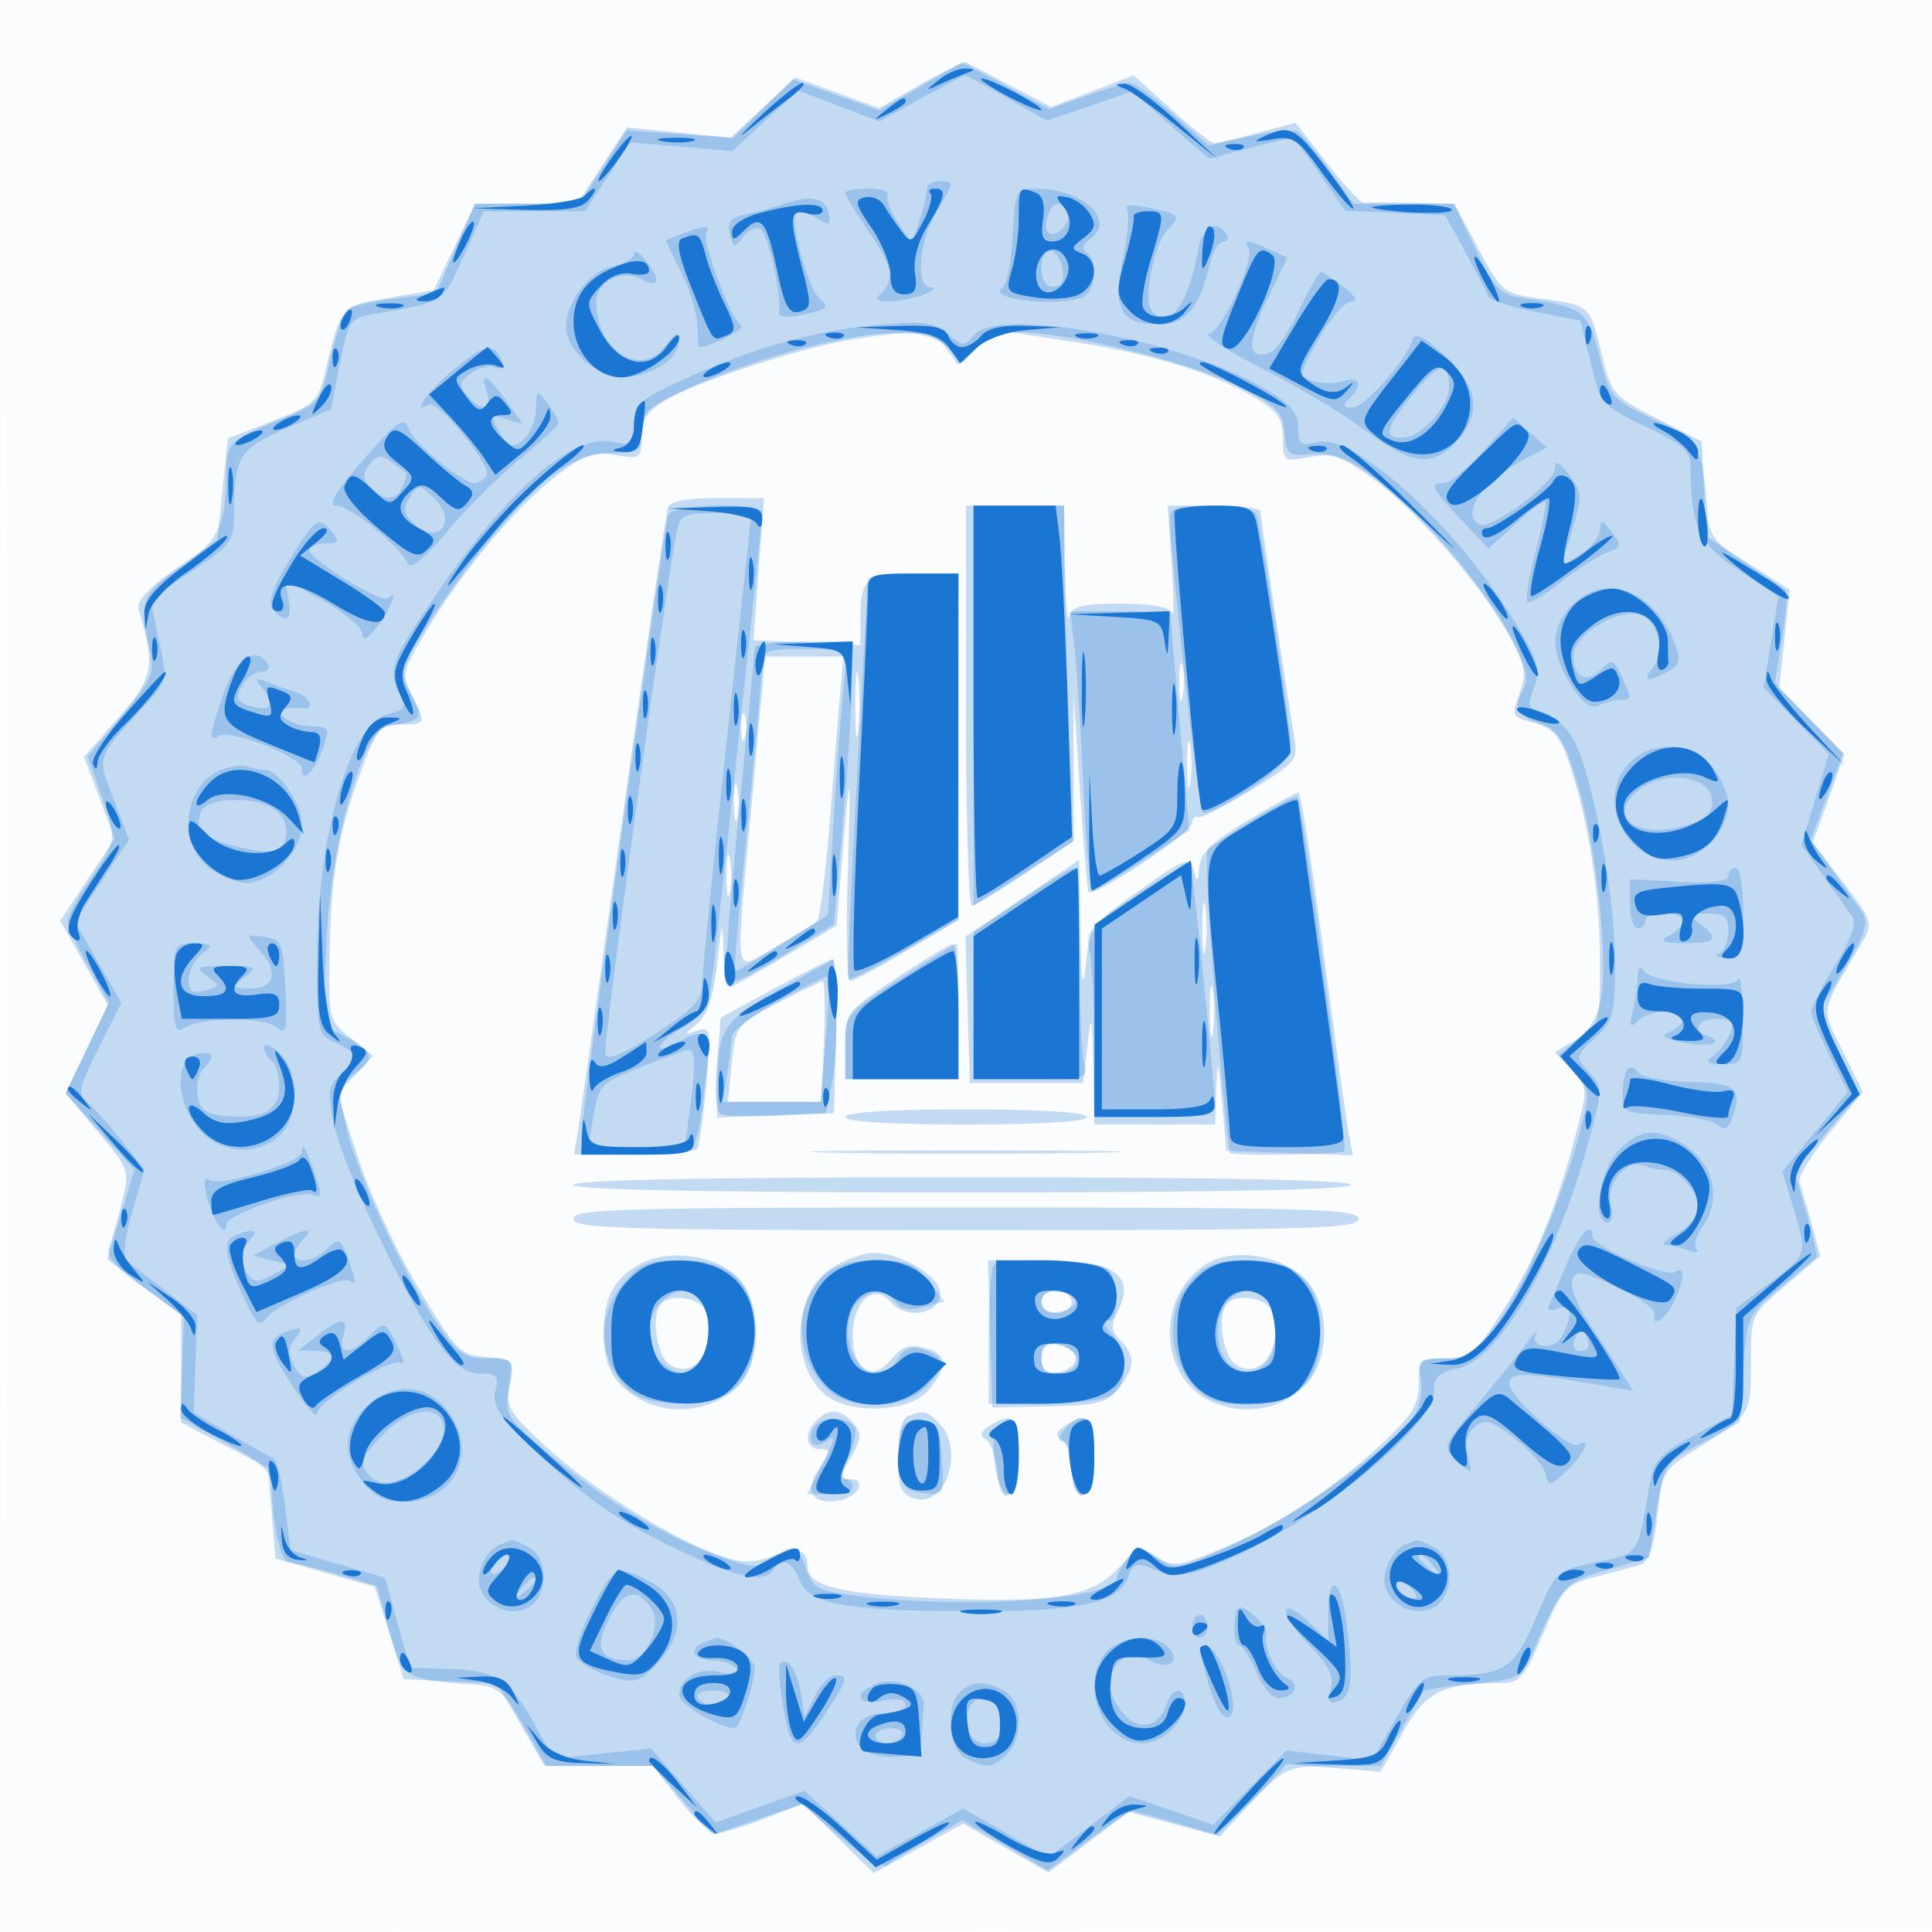 <svg xmlns="http://www.w3.org/2000/svg" width="256" height="256"><path fill-opacity=".016" d="M0 128.004v128.004l128.25-.254 128.25-.254.254-127.75L257.008 0H0v128.004m.485.496c0 70.4.119 99.053.265 63.672.146-35.38.146-92.98 0-128C.604 29.153.485 58.1.485 128.5" fill="#1976D2" fill-rule="evenodd"/><path fill-opacity=".251" d="M122.001 11.172l-5.499 3.153-5.568-2.028-5.568-2.028-4.273 3.986-4.274 3.986-6.864-.677-6.865-.676-3.295 5.038-3.295 5.038-6.767.018-6.767.018-2.744 5.723-2.744 5.723-5.967 1.027c-6.45 1.11-6.247.87-8.481 10.027-.902 3.695-1.429 4.175-6.906 6.294l-5.93 2.294-.692 6.706-.693 6.706-5.448 3.824c-3.815 2.677-5.302 4.326-4.958 5.5 2.222 7.591 1.966 8.931-2.727 14.296l-4.534 5.184 2.026 5.415 2.026 5.415-3.606 5.432-3.607 5.431 3.153 5.586 3.153 5.587-2.795 5.846-2.794 5.846 4.264 5.093c4.198 5.014 4.247 5.158 3.169 9.44-.602 2.391-1.366 5.054-1.697 5.917-.421 1.096.933 2.674 4.482 5.223L24 174.188l.003 7.156.003 7.156 5.747 3 5.747 3 .5 5.999.5 5.999 6.579 1.887 6.579 1.886 1.921 6.115L53.5 222.5l6.203.297 6.203.296 3.121 5.454 3.12 5.453h14.362l3.496 4.462c1.922 2.454 4.053 4.479 4.734 4.5.682.021 3.596-.857 6.476-1.952l5.237-1.99 4.661 4.592 4.662 4.591 5.925-3.282 5.925-3.282 5.657 3.236 5.656 3.236 5.311-4.009 5.311-4.01 6.047 1.62 6.046 1.62 4.41-4.784 4.409-4.784 6.235.501 6.235.5 2.957-5.24c3.067-5.435 5.185-6.48 13.201-6.514 2.246-.01 2.975-.894 5.359-6.502 2.567-6.04 3.046-6.565 6.9-7.559 2.277-.588 4.909-1.291 5.847-1.563 1.258-.364 1.887-2.087 2.392-6.553.664-5.868.83-6.148 5.294-8.911 7.059-4.37 7.108-4.448 7.108-11.358 0-6.325.023-6.376 4.598-10.238l4.599-3.882-1.154-4.285c-.635-2.357-1.358-4.819-1.607-5.473-.25-.653 1.539-3.614 3.974-6.581l4.427-5.393-2.654-5.413c-2.938-5.989-3.159-4.736 2.552-14.424 1.492-2.53 1.402-2.815-2.491-7.922l-4.04-5.297 2.1-5.835 2.1-5.835-4.328-4.409-4.327-4.409.697-6.508.697-6.508-5.523-3.533-5.522-3.533-.299-6.293-.299-6.294-5.967-3.053c-5.82-2.977-6.003-3.196-7.378-8.83-1.526-6.253-1.427-6.17-8.377-7.099-4.548-.609-4.838-.85-7.889-6.575L192.721 27l-5.61-.118c-3.086-.066-5.95-.065-6.365.001-.415.066-2.624-2.296-4.909-5.249l-4.154-5.369-5.091 1.355c-2.801.746-5.381 1.362-5.734 1.368-.353.007-2.896-2.015-5.651-4.492l-5.009-4.504-5.462 2.091-5.462 2.09-5.387-2.831A836.342 836.342 0 00128 8.266c-.275-.135-2.975 1.173-5.999 2.906m-9.501 33.89c-6.704 1.108-20.445 5.618-24.349 7.992C85.761 54.508 85 55.683 85 57.922c0 2.813-.164 2.926-3.485 2.387-2.891-.469-4.212-.006-7.75 2.717-5.328 4.1-12.134 12.165-16.978 20.119-3.527 5.79-3.64 6.238-2.25 8.926C56.498 95.864 56.447 96 53.072 96c-2.637 0-3.135.553-5.011 5.565-3.169 8.472-4.174 14.047-4.376 24.275-.183 9.246-.155 9.365 2.779 11.708l2.964 2.368-2.368 2.52-2.368 2.521 2.741 8.425c1.507 4.634 5.114 12.407 8.014 17.272 4.996 8.382 5.469 8.863 9.012 9.162 3.649.309 3.724.396 3.117 3.629-.573 3.055-.184 3.712 4.991 8.442 5.916 5.408 16.372 11.942 22.708 14.192 2.975 1.057 4.436 1.091 6.896.162 3.398-1.282 4.829-.902 4.829 1.283 0 2.611 4.237 3.698 16.478 4.226 16.167.698 21.104-.091 24.709-3.95 2.659-2.846 2.959-2.934 5.144-1.502 2.138 1.4 2.833 1.304 8.825-1.224 7.6-3.207 14.454-7.729 21.094-13.919 3.847-3.587 4.75-5.068 4.75-7.792 0-3.181.191-3.363 3.522-3.363 3.213 0 3.867-.534 7.467-6.104 4.238-6.557 7.213-13.709 9.817-23.598 1.61-6.113 1.602-6.235-.568-8.545l-2.202-2.343 2.982-1.762c2.953-1.744 2.982-1.847 2.982-10.639 0-8.822-1.63-18.89-4.286-26.468-1.079-3.08-2.069-4.135-4.461-4.755-2.945-.763-3.027-.925-1.933-3.824.98-2.596.812-3.65-1.189-7.421-3.452-6.507-12.186-16.677-17.965-20.919-4.387-3.22-5.563-3.638-8.623-3.064-3.444.646-3.543.577-3.543-2.461 0-2.452-.702-3.557-3.25-5.12-5.681-3.483-13.741-6.013-24.428-7.666l-10.379-1.606-2.492 2.341-2.492 2.341-1.536-2.194c-1.669-2.382-4.078-2.593-12.923-1.131M88.507 67.25c-.236.688-2.927 19.025-5.979 40.75-3.053 21.725-5.759 40.738-6.014 42.25L76.05 153h7.916c4.354 0 8.141-.364 8.416-.809.275-.445.815-4.28 1.199-8.522.659-7.27.59-7.679-1.191-7.11-1.845.59-1.844.567.009-.947 1.311-1.07 2.121-3.499 2.614-7.831.698-6.142.716-6.174.85-1.448.075 2.659.501 4.684.946 4.5.445-.183 3.789-2.096 7.43-4.25l6.622-3.917.579-7.083c1.194-14.62 1.368-14.683.91-.333-.259 8.112-.132 14.75.282 14.75.413 0 3.815-1.82 7.56-4.045l6.808-4.044V76h-5.893c-6.444 0-7.109.592-7.105 6.332l.003 3.168-7.09-.335-7.089-.336.706-9.414.706-9.415h-6.15c-4.025 0-6.299.432-6.581 1.25M128 93.5c0 14.575.344 26.5.764 26.5.42 0 3.632-1.927 7.137-4.282l6.374-4.281-.024-9.969-.024-9.968.854 12.902c.469 7.096.982 13.286 1.138 13.756.361 1.081 13.781-7.858 13.781-9.179 0-.538.362-.867.805-.729.443.137 3.607-1.473 7.031-3.58 5.893-3.626 6.195-3.999 5.671-7-.836-4.785-4.484-29.062-4.496-29.92-.006-.412-2.776-.75-6.155-.75h-6.145l.535 7.75c.294 4.263.321 7.188.061 6.5-.31-.819-2.662-1.25-6.817-1.25-5.2 0-6.426.315-6.801 1.75-.251.963-.509-1.963-.573-6.5L141 67h-13v26.5m-28.327 12.25c-2.29 25.071-2.616 22.981 3.077 19.712 2.612-1.5 5.081-3.022 5.486-3.381.405-.36 1.191-6.487 1.747-13.617.555-7.13 1.181-14.876 1.391-17.214l.38-4.25h-10.369l-1.712 18.75m13.655-12.25c.005 3.85.185 5.302.402 3.228.216-2.075.213-5.225-.008-7-.221-1.776-.398-.078-.394 3.772m42.924-3c.011 2.2.216 2.982.455 1.738.239-1.244.23-3.044-.02-4s-.446.062-.435 2.262m-58.057 6c.02 1.65.244 2.204.498 1.231.254-.973.237-2.323-.037-3-.274-.677-.481.119-.461 1.769m59.091 5c.008 2.75.202 3.756.432 2.236.229-1.52.223-3.77-.014-5-.237-1.23-.425.014-.418 2.764m-60.034 5c.011 2.2.216 2.982.455 1.738.239-1.244.23-3.044-.02-4s-.446.062-.435 2.262m68.02 2.258c-4.827 2.9-6.259 4.305-6.366 6.242-.095 1.714-.282 1.95-.595.75-.625-2.39-.971-2.277-7.811 2.57-5.681 4.025-6.032 4.515-6.593 9.215-.472 3.951-.625 3.069-.75-4.315l-.157-9.281-7.536 5.085-7.535 5.085.285 9.695.286 9.696h15l.593-5c.533-4.498.609-4.222.75 2.75L145 149h16l.173-4.75c.155-4.285.229-4.113.75 1.75l.577 6.5 8.384.293 8.383.292-.536-2.792c-.294-1.536-1.797-12.355-3.338-24.043-1.541-11.687-3.048-21.247-3.348-21.242-.3.004-3.348 1.691-6.773 3.75m-69 7.242c0 2.475.195 3.487.434 2.25.238-1.237.238-3.263 0-4.5-.239-1.237-.434-.225-.434 2.25m63.028 7c0 3.025.187 4.263.416 2.75.229-1.513.229-3.987 0-5.5s-.416-.275-.416 2.75m-40.55 6.623c-6.654 4.407-6.75 4.534-6.75 8.924V143h15v-9c0-4.95-.338-8.965-.75-8.923-.412.042-3.787 2.088-7.5 4.546m-16.25 1.422l-7 3.799-.507 6.203c-.33 4.047-.122 6.35.599 6.627.609.233 4.212.29 8.007.125l6.901-.299.285-10.25c.157-5.637-.068-10.195-.5-10.127-.432.068-3.935 1.832-7.785 3.922M160.3 134c0 3.025.187 4.262.416 2.75.229-1.512.229-3.988 0-5.5s-.416-.275-.416 2.75m-57.3-1.065c-5.407 2.793-5.509 2.927-6.028 7.953L96.444 146h12.404l.326-8.002c.179-4.402.101-7.98-.174-7.953-.275.027-2.975 1.328-6 2.89M112 148c0 .625 6 1 16 1s16-.375 16-1-6-1-16-1-16 .375-16 1m-.75 4.748c9.213.165 24.287.165 33.5 0 9.213-.165 1.675-.3-16.75-.3s-25.963.135-16.75.3M76 157c0 .654 17.833 1 51.5 1s51.5-.346 51.5-1-17.833-1-51.5-1-51.5.346-51.5 1m0 4.5c0 1.314 6.444 1.5 52 1.5s52-.186 52-1.5-6.444-1.5-52-1.5-52 .186-52 1.5m8.775 6.005C81.313 169.452 80 171.925 80 176.5c0 4.74 1.353 7.114 5.184 9.095 3.923 2.029 9.245 1.29 12.459-1.73 3.409-3.202 3.383-11.552-.045-14.773-3.052-2.867-9.196-3.628-12.823-1.587m25.529.451c-5.113 3.118-5.756 12.515-1.142 16.69 3.172 2.871 11.435 2.57 13.926-.507 2.59-3.198 2.404-4.799-.65-5.565-1.905-.478-2.996-.106-4.258 1.453-2.6 3.21-5.18 1.667-5.18-3.099 0-4.502 2.856-7.011 5.017-4.407 2.295 2.765 7.582 1.205 6.396-1.888-.807-2.103-5.517-4.634-8.613-4.629-1.265.002-3.738.88-5.496 1.952m49.806-.615c-6.918 3.992-6.765 14.948.256 18.297 4.346 2.072 9.5 1.197 12.641-2.145 3.357-3.574 3.263-10.677-.188-14.128-3.031-3.032-9.247-4.021-12.709-2.024m-28.896 9.409l.286 9.75 7.459-.149c6.388-.127 7.715-.466 9.25-2.36 2.198-2.715 2.261-4.378.243-6.396-1.175-1.175-1.295-2.019-.5-3.506 2.689-5.024-.095-7.089-9.56-7.089h-7.464l.286 9.75M138 172.5c0 .833.889 1.5 2 1.5s2-.667 2-1.5-.889-1.5-2-1.5-2 .667-2 1.5m-50.333.167c-1.519 1.519-.642 7.276 1.264 8.296 3.445 1.844 6.233-2.767 4.462-7.381-.604-1.573-4.453-2.188-5.726-.915m75 0c-1.519 1.519-.642 7.276 1.264 8.296 3.445 1.844 6.233-2.767 4.462-7.381-.604-1.573-4.453-2.188-5.726-.915M138 180c0 1.313.667 2 1.941 2 2.496 0 3.725-1.964 1.937-3.096-2.302-1.459-3.878-1.013-3.878 1.096m-29.8 8.2c-1.711 1.711-1.483 3.8.415 3.8 1.463 0 1.454.246-.093 2.607-1.982 3.025-.955 4.738 2.534 4.228 2.582-.378 3.946-2.835 1.574-2.835-1.354 0-1.339-.345.125-2.896 1.395-2.431 1.449-3.154.331-4.5-1.584-1.909-3.244-2.046-4.886-.404m12.05-.538c-.759.306-1.25 2.41-1.25 5.354 0 4.1.336 4.956 2.174 5.539 4.158 1.32 6.715-6.523 3.255-9.984-1.64-1.639-2.113-1.742-4.179-.909m10.75 1.353c-1.094.718-1.183 1.191-.331 1.744.642.417 1.317 2.33 1.5 4.25.489 5.155 2.284 3.794 2.633-1.996.313-5.189-.571-6.119-3.802-3.998m10 0c-1.094.718-1.183 1.191-.331 1.744.642.417 1.317 2.33 1.5 4.25.489 5.155 2.284 3.794 2.633-1.996.313-5.189-.571-6.119-3.802-3.998" fill="#1976D2" fill-rule="evenodd"/><path fill-opacity=".239" d="M122 11.457l-5.5 3.174-5.713-2.055-5.712-2.055-3.972 3.879-3.972 3.878-7.048-.504-7.047-.504-3.122 4.865L76.792 27H62.943l-2.577 5.941-2.576 5.941-5.242.655c-2.882.36-5.736.961-6.342 1.336-.606.374-1.692 3.343-2.414 6.596-1.284 5.79-1.419 5.96-6.306 7.973C30.401 58.362 30 58.736 30 62.434c0 7.112-1.04 9.28-6.107 12.734-5.139 3.502-5.523 4.601-3.96 11.332.601 2.588.078 3.739-3.806 8.38l-4.504 5.38 1.689 4.754c2.21 6.225 2.191 6.395-1.312 11.486-1.65 2.398-3 4.888-3 5.533 0 .645 1.222 3.346 2.716 6.003l2.715 4.831-2.868 6-2.867 6.001 4.559 5.07 4.559 5.071-1.798 5.937-1.797 5.936 5.077 3.809 5.077 3.809-.253 6.674-.252 6.674 6.054 3.326c4.882 2.682 6.059 3.81 6.077 5.826.042 4.577 1.25 10 2.228 10 .531 0 3.381.702 6.334 1.561l5.37 1.561 1.66 5.917c1.795 6.397 1.948 6.494 11.374 7.201 3.033.228 3.837.915 6.454 5.51l2.989 5.25 7.046-.008 7.046-.008 4 4.557 4 4.557 5.859-2.033 5.86-2.033 5.217 4.458c2.872 2.453 5.632 4.093 6.141 3.648.507-.445 2.954-1.965 5.437-3.377l4.514-2.568 5.655 3.329 5.655 3.33 5.261-3.926c2.894-2.159 5.549-3.926 5.9-3.926s3.031.711 5.955 1.579l5.317 1.579 4.649-4.579c4.51-4.442 4.833-4.579 10.822-4.579h6.174l2.72-4.75c1.496-2.613 2.858-4.93 3.026-5.151.168-.22 3.123-.67 6.567-1 6.151-.588 6.292-.669 8.026-4.599 3.76-8.523 4.072-8.859 9.76-10.504l5.485-1.586 1-6.264c.985-6.17 1.075-6.304 6-8.955l5-2.691.5-7.128c.492-7.01.575-7.19 5-10.858a968.904 968.904 0 004.729-3.935c.126-.112-.491-2.731-1.369-5.82l-1.598-5.617 4.308-5.11 4.309-5.11-2.672-5.447-2.671-5.446 3.415-5.765c2.804-4.733 3.204-6.068 2.232-7.462a949.701 949.701 0 00-3.972-5.609l-2.788-3.912 2.149-5.744 2.149-5.744-4.525-4.646-4.525-4.647.949-5.882c.522-3.235.722-6.109.445-6.386-.277-.277-2.655-1.908-5.284-3.625-4.037-2.635-4.821-3.664-5.041-6.614-.673-9.043-.916-9.47-7.071-12.412-5.635-2.694-5.849-2.942-7.238-8.412-1.527-6.014-2.089-6.444-10.003-7.649-3.205-.488-3.865-1.158-6.434-6.532L192.632 27h-13.293l-3.205-4.463c-1.763-2.455-3.646-4.735-4.185-5.068-.538-.333-3.417-.06-6.397.607l-5.418 1.212-4.708-4.144C152.837 12.865 150.28 11 149.743 11c-.536 0-3.171.78-5.854 1.733l-4.88 1.733-5.755-3.091-5.754-3.092-5.5 3.174m.007 1.607l-5.494 3.027-5.38-2.059-5.38-2.059-4.363 4.022-4.363 4.021-6.764-.577-6.763-.577-3 4.567-3 4.567-6.694.002-6.694.002-2.668 5.945c-2.797 6.233-2.529 6.057-11.582 7.611-3.535.607-3.67.793-4.821 6.64l-1.183 6.015-5.846 2.522c-6.297 2.718-6.975 3.784-6.998 11.007-.013 4.024-.293 4.425-5.514 7.891-3.025 2.009-5.5 3.791-5.5 3.961 0 .17.497 2.625 1.103 5.454 1.067 4.973 1.007 5.251-1.781 8.3-6.743 7.374-6.505 6.668-4.251 12.598l2.027 5.335-3.593 5.412-3.593 5.411 3.086 5.394 3.086 5.394-3.009 5.961c-2.637 5.225-2.823 6.113-1.504 7.208.828.687 2.871 2.974 4.541 5.083l3.037 3.834-1.641 5.645c-.903 3.105-1.274 5.956-.825 6.334.449.379 2.758 2.18 5.131 4.002l4.314 3.312-.234 6.452-.234 6.452 4.92 2.896c2.706 1.592 5.26 3.016 5.675 3.165.415.148 1.09 2.944 1.5 6.213l.745 5.944 6.256 1.842 6.257 1.842 1.657 5.963L54.328 221l4.086.1c7.104.173 8.859 1.15 12.025 6.697l2.977 5.216 6.433-.659 6.433-.659 4.273 4.902 4.272 4.903 5.874-2.105 5.873-2.104 4.8 4.346 4.8 4.345 5.725-3.172 5.726-3.171 5.657 3.236 5.656 3.236 5.373-4.056 5.372-4.056 5.54 1.906 5.539 1.905 4.854-4.928 4.854-4.928 5.689.643 5.688.644 3.172-5.62c2.844-5.04 3.511-5.621 6.451-5.621 7.901 0 9.134-.775 12.014-7.552 2.694-6.338 2.701-6.345 8.039-7.453 5.759-1.195 5.409-.688 7.053-10.241.558-3.238 1.34-4.118 5.784-6.5l5.14-2.754.291-7.095.29-7.094 4.46-3.341c4.991-3.74 4.977-3.693 3.037-10.085l-1.401-4.615 4.346-5.298 4.346-5.298-2.435-4.804c-1.339-2.642-2.434-5.262-2.434-5.822 0-.56 1.424-3.332 3.164-6.161 2.15-3.493 2.871-5.566 2.25-6.463-.503-.727-2.22-3.154-3.816-5.395l-2.901-4.074 1.822-6.016 1.821-6.017-4.318-4.399-4.318-4.4.972-6.037.973-6.036-5.18-3.439c-5.319-3.532-6.425-5.873-6.458-13.677-.009-2.144-.987-3.033-5.94-5.4-5.787-2.766-5.961-2.968-7.291-8.434l-1.362-5.6-5.935-1.179c-3.265-.649-6.07-1.549-6.234-2-.164-.452-1.525-3.071-3.024-5.821l-2.725-5-6.611-.293-6.611-.292-3.312-4.708c-1.822-2.589-3.368-4.803-3.436-4.92-.068-.117-2.577.44-5.577 1.238-2.999.798-5.55 1.457-5.67 1.463-.119.007-2.472-1.992-5.23-4.441l-5.014-4.453-5.658 1.947-5.659 1.947-5.233-2.994c-2.878-1.647-5.403-2.986-5.611-2.976-.208.01-2.85 1.381-5.871 3.046m.878 11.686l-.271 1.75c-.085.55-.53 2.065-.989 3.366l-.833 2.365-1.839-2.803c-1.012-1.542-1.613-3.169-1.337-3.616.276-.446-.875-.812-2.557-.812s-3.059.256-3.059.57c0 .313 1.35 2.532 3 4.93 3.267 4.748 3.638 6.462 1.8 8.3-.933.933-.656 1.184 1.25 1.13 2.626-.076 7.287-1.742 5.2-1.86-1.948-.109-1.483-6.175.754-9.844 1.098-1.801 1.996-3.488 1.996-3.75 0-.795-2.991-.531-3.115.274m11.313 6.479c-.167 3.42-.767 6.505-1.334 6.855-2.431 1.502 7.002 2.672 10.554 1.309 1.778-.682 2.152-4.923.522-5.93-.681-.421-.484-1.076.555-1.835 3.454-2.526-1.084-6.636-7.31-6.622-2.592.006-2.695.221-2.987 6.223M104 26.98a58.695 58.695 0 01-5.157 1.428c-2.07.455-2.541 1.032-2.128 2.611.486 1.859.632 1.888 1.756.352.674-.922 1.718-1.372 2.32-1 .997.616 2.877 9.106 2.407 10.879-.238.9 1.481.943 4.575.114 1.871-.501 2.026-.809.878-1.737-1.539-1.243-4.09-10.521-3.151-11.461.325-.325 1.509-.017 2.631.684 1.785 1.115 1.996 1.049 1.693-.527-.403-2.094-2.306-2.532-5.824-1.343M138.71 29c-.325 1.242-.03 2 .777 2 1.436 0 2.721-2.459 1.777-3.402-1.111-1.111-2.028-.607-2.554 1.402m10.64-1.242c.331.535.077 3.471-.564 6.526-1.404 6.692-.287 8.716 4.811 8.716 3.54 0 5.324-2.169 6.782-8.25.362-1.513 1.127-2.75 1.699-2.75.572 0 .762-.45.422-1-1.276-2.065-3.257-.886-3.781 2.25-1.221 7.303-4.211 10.999-6.242 7.713-.997-1.614.533-8.83 2.233-10.53 1.845-1.845 1.705-2.003-2.585-2.923-2.11-.453-3.15-.36-2.775.248m-59.007 3.239l-2.158.87 2.056 4.154c1.13 2.285 2.101 5.464 2.157 7.065.056 1.6.147 2.91.203 2.912 1.494.034 6.295-2.444 5.585-2.883-1.365-.844-5.244-11.213-4.59-12.27.643-1.04-.422-.99-3.253.152m75.089 1.892c.877 1.42-3.501 10.977-5.181 11.309-.839.166 2.284 2.232 6.941 4.592 4.657 2.359 10.839 6.071 13.738 8.25 6.099 4.582 8.816 4.924 12.021 1.512 3.461-3.684 2.981-7.31-1.514-11.429-2.809-2.575-3.933-3.117-4.27-2.059-.889 2.791-6.357 8.936-7.951 8.936-1.257 0-1.349-.267-.416-1.2 1.837-1.837 1.429-3.008-.8-2.3-1.1.349-2.908.347-4.017-.005-1.963-.624-1.944-.77.75-5.567 1.522-2.709 3.442-4.936 4.267-4.949 1.004-.016.674-.67-1-1.979-1.375-1.076-2.725-1.947-3-1.937-.275.011-1.563 2.284-2.862 5.052-1.3 2.769-3.017 5.285-3.818 5.592-3.001 1.152-3.171-1.309-.474-6.889l2.747-5.683-2.344-1.067c-2.854-1.301-3.538-1.344-2.817-.179m-81.4.736c-.018.619-1.363 1.391-2.989 1.716-2.898.58-6.043 4.73-6.043 7.974 0 3 4.052 6.685 7.35 6.685 3.801 0 7.659-2.431 7.628-4.807-.018-1.345-.401-1.201-1.862.7-3.294 4.284-9.116.512-9.116-5.905 0-2.667 3.419-4.37 6-2.988 1.1.589 2 .691 2 .226 0-1.312-2.932-4.87-2.968-3.601M138 35.417c0 1.68.549 2.583 1.57 2.583 1.042 0 1.462-.729 1.25-2.172-.472-3.201-2.82-3.544-2.82-.411m-21.5 7.621c-8.415.736-16.655 3.034-25.75 7.181-6.098 2.78-6.75 3.36-6.75 6.008 0 2.686-.233 2.881-2.781 2.321-5.488-1.205-14.414 6.747-24.567 21.888-4.898 7.304-5.28 8.523-3.63 11.605.862 1.612.614 2.012-1.592 2.566-5.078 1.274-9.392 16.012-9.415 32.164-.015 9.993.053 10.303 2.485 11.411 2.993 1.364 3.085 1.979.629 4.201-1.617 1.464-1.742 2.331-.922 6.405 1.131 5.615 9.349 22.978 13.709 28.962 2.272 3.118 3.79 4.25 5.699 4.25 2.22 0 2.517.34 2.022 2.312-.465 1.852.458 3.307 4.641 7.314 7.154 6.854 11.404 9.821 19.902 13.893 7.357 3.526 11.197 4.299 12.32 2.481 1.055-1.706 2.509-1.107 3.474 1.431 1.209 3.18 6.347 4.069 23.526 4.069 13.937 0 18.942-1.168 20.057-4.68.43-1.355 1.139-1.752 2.283-1.279 3.859 1.595 5.17 1.513 10.282-.642C174.31 201.761 190 189.055 190 184.323c0-1.853.679-2.509 3.095-2.992 5.615-1.123 13.239-14.411 17.519-30.535 1.72-6.479 1.718-6.772-.068-8.745-1.807-1.997-1.79-2.096.803-4.499 2.434-2.256 2.65-3.094 2.638-10.254-.015-8.715-2.901-24.297-5.393-29.116-.897-1.734-2.695-3.42-3.995-3.747-2.125-.533-2.259-.875-1.319-3.365.91-2.411.578-3.539-2.553-8.671-7.762-12.725-21.292-25.048-26.16-23.826-2.257.566-2.567.333-2.567-1.922 0-1.988-1.024-3.167-4.542-5.228-10.983-6.437-35.186-10.866-38.375-7.023-1.287 1.551-1.529 1.54-3.483-.154-1.771-1.536-3.195-1.725-9.1-1.208m-3.5 1.669c-6.89 1.197-15.179 3.736-21.25 6.507C85.715 53.97 85 54.598 85 57.148 85 59.79 84.717 60 81.15 60c-2.651 0-5.082.893-7.808 2.868-4.364 3.16-12.329 12.77-17.265 20.829-3.083 5.034-3.133 5.293-1.595 8.268 1.68 3.249 1.475 3.539-2.982 4.226-3.411.527-7.57 14.887-8.237 28.444l-.55 11.165 3.143 1.626c3.709 1.918 3.907 2.926.976 4.979-2.053 1.438-2.103 1.807-.948 6.966 1.381 6.173 7.594 19.556 12.157 26.188 2.622 3.812 3.546 4.441 6.519 4.441 3.45 0 3.461.015 2.856 3.797-.582 3.64-.376 3.995 4.971 8.563 6.869 5.868 15.268 10.993 22.369 13.65 4.857 1.817 5.584 1.865 7.532.501 2.952-2.068 3.366-1.941 4.524 1.38.924 2.65 1.539 2.955 7.348 3.646 14.423 1.716 33.84.325 33.84-2.423 0-.403.6-1.552 1.333-2.555 1.263-1.727 1.471-1.733 3.924-.126 2.514 1.647 2.824 1.59 10.409-1.914 8.204-3.791 21.104-12.993 23.64-16.864.847-1.292 1.268-3.434.975-4.964-.481-2.519-.284-2.691 3.093-2.691 3.145 0 4.054-.608 7.103-4.75 3.617-4.914 8.589-16.52 10.951-25.562 1.28-4.904 1.237-5.316-.787-7.527l-2.141-2.338 2.637-2.162c1.799-1.474 2.791-3.432 3.121-6.161.733-6.063-.946-20.278-3.292-27.876-1.782-5.767-2.528-6.924-5.029-7.796-3.165-1.103-3.492-1.922-1.934-4.834 2.03-3.793-11.051-21.597-20.865-28.398-2.828-1.96-4.92-2.654-7.301-2.422-3.107.304-3.358.104-3.648-2.891-.275-2.849-1.024-3.569-6.544-6.286-6.315-3.109-22.162-6.96-28.74-6.984-2.347-.008-4.228.687-5.419 2.003l-1.824 2.015-2.145-2.015c-2.107-1.979-6.2-2.407-12.517-1.309m-53.25 4.581c-3.26 2.792-5.278 5.774-2.922 4.318 1.159-.716 8.419 8.185 7.668 9.4-.338.547-1.068.994-1.622.994-1.672 0-8.037-5.268-8.775-7.262-.586-1.584-1.483-.952-5.963 4.199C44.422 65.207 43.361 67 44.549 67c1.844 0 8.637 5.511 9.47 7.682.339.884 2.164-.602 5.253-4.276 2.603-3.096 6.982-7.459 9.731-9.694C71.751 58.476 74 56.362 74 56.014c0-.347-.661-1.505-1.468-2.573-1.415-1.871-1.47-1.849-1.5.609-.031 2.47-1.633 4.95-3.197 4.95-.42 0-1.269-.943-1.886-2.095-1.014-1.895-.907-2.027 1.115-1.385l2.236.71-2.218-3.115c-2.551-3.582-3.494-3.99-2.582-1.115.763 2.403-.733 2.629-2.59.392-1.131-1.364-1.059-1.81.475-2.932.995-.727 2.446-1.078 3.224-.78.98.376 1.224.049.795-1.069-.895-2.333-2.423-1.948-6.654 1.677m127.5 2.946c-3.711 4.547-4.012 5.766-1.424 5.766 2.431 0 6.174-4.095 6.174-6.755 0-3.494-1.316-3.22-4.75.989m9.37 7.437c-2.134 2.381-4.496 4.329-5.25 4.329-2.028 0-1.733.64 2.241 4.86l3.611 3.835 3.603-3.301c1.981-1.815 3.756-3.146 3.945-2.958.188.189-.383 3.142-1.27 6.564s-1.383 6.451-1.102 6.731c.28.281 2.275-.888 4.433-2.597s4.888-3.465 6.067-3.901c1.955-.723 2.013-.967.655-2.763-1.248-1.651-1.495-1.705-1.521-.335-.018.899-1.157 2.372-2.532 3.273-1.375.901-2.495 1.515-2.489 1.365.006-.15.634-2.326 1.396-4.835 1.266-4.174 1.225-4.771-.489-7-1.358-1.767-1.88-2.003-1.896-.858-.027 1.926-8.617 8.288-10.02 7.421-2.516-1.555.51-5.822 6.227-8.78l2.729-1.412-2.229-1.983-2.229-1.984-3.88 4.329M49.01 61.488c-1.002 1.207-1.004 1.815-.01 3.012 1.636 1.972 3.63 1.907 4.417-.143.346-.904.507-1.706.357-1.783-.151-.077-1.002-.693-1.891-1.369-1.304-.991-1.861-.936-2.873.283m5.262 4.448c-.94 1.506-.804 2.178.721 3.558C56.954 71.268 59 70.81 59 68.596c0-.707-.803-2.013-1.784-2.901-1.649-1.492-1.873-1.473-2.944.241M88.54 68.25c-.629 1.984-11.545 80.002-11.542 82.5.002 2.13.396 2.25 7.394 2.25 8.363 0 7.852.573 9.149-10.25.733-6.112.219-6.762-3.692-4.669-3.524 1.886-3.084.255.501-1.86 2.96-1.746 3.52-2.698 4.041-6.874.895-7.154 6.609-60.213 6.609-61.362 0-1.5-11.98-1.245-12.46.265M129 93.506v26.507l6.592-4.257 6.592-4.256-.592-16.41c-.326-9.025-.592-19.038-.592-22.25V67h-12v26.506m26.034-24.756c.102 5.207 3.773 38.39 4.307 38.924.346.346 3.111-1.019 6.144-3.033 4.077-2.706 5.515-4.273 5.515-6.005 0-2.678-3.816-28.49-4.492-30.386-.283-.796-2.456-1.25-5.977-1.25-4.614 0-5.525.29-5.497 1.75m-65.426 2c-1.395 6.968-9.687 67.579-9.415 68.822.222 1.015 2.031.309 6.557-2.56 5.168-3.276 6.258-4.441 6.297-6.737.026-1.526 1.505-16.162 3.288-32.525L99.575 68h-4.708c-4.336 0-4.752.217-5.259 2.75m-51.277 3.526c-2.296 3.776-2.882 5.56-2.128 6.469 1.691 2.037 2.556 1.444 2.015-1.383l-.504-2.638 5.142 2.888c2.828 1.588 5.152 3.563 5.165 4.388.016 1.004.67.674 1.979-1 1.761-2.251 2.869-5.202 1.403-3.736-.761.76-10.403-5.125-10.403-6.35 0-.503.955-.914 2.122-.914 1.774 0 1.918-.247.878-1.5-1.821-2.194-2.189-1.949-5.669 3.776m76.647 2.474c-.012.412-.662 12.437-1.445 26.722-.782 14.285-1.284 26.11-1.115 26.279.168.169 3.518-1.545 7.444-3.809l7.138-4.115V76h-6c-3.3 0-6.01.338-6.022.75m93.196 3.564c-2.74 2.917-2.756 6.008-.055 10.379 1.521 2.46 2.581 3.237 3.75 2.749.897-.374 2.194-.702 2.881-.728 1.521-.058 1.52-.028.117-3.106-1.001-2.197-1.304-2.313-2.616-1.002-2.018 2.018-3.751 1.238-3.751-1.689 0-3.057 6.81-6.838 9.397-5.217 2.043 1.28 2.614 4.98 1.057 6.855-1.404 1.693-.595 1.859 2.08.427 1.6-.856 1.738-1.453.868-3.75-2.691-7.102-9.413-9.51-13.728-4.918m-65.806 5.436c.306 2.612.844 10.938 1.196 18.5.353 7.563.901 13.75 1.219 13.75.318 0 3.322-1.788 6.677-3.974l6.1-3.974-1.206-13.776a6558.834 6558.834 0 00-1.28-14.526c-.04-.412-3.041-.75-6.668-.75h-6.594l.556 4.75M100 85.842c0 .463-.928 10.165-2.062 21.559-1.134 11.395-1.921 21.38-1.75 22.189.235 1.106 2.046.405 7.312-2.831l7-4.301 1.144-12.979c.629-7.139 1.191-15.567 1.25-18.729L113 85h-6.5c-3.575 0-6.5.379-6.5.842m.968 2.408c-.017 1.237-.888 10.792-1.934 21.233-1.046 10.44-1.803 19.082-1.681 19.203.122.122 2.95-1.504 6.284-3.612l6.063-3.834.684-11.37c.376-6.253.955-14.182 1.288-17.62l.604-6.25h-5.638c-5.171 0-5.641.186-5.67 2.25m-71.275 3.5c-1.95 5.438-2.095 6.616-.711 5.761C30.479 96.586 40 100.286 40 101.794c0 2.105 1.709.481 2.806-2.667.929-2.665.82-2.877-1.477-2.877-2.773 0-5.771-2.165-3.279-2.368.798-.066 1.787-.066 2.2 0 1.562.246.671-1.672-1-2.152a47.913 47.913 0 01-3.75-1.304c-1.79-.716-1.853-.62-.607.911 1.72 2.114.934 3.06-1.817 2.187-1.695-.538-1.885-1.012-1.04-2.591.569-1.063 1.72-1.933 2.558-1.933.838 0 1.246-.45.906-1-1.561-2.525-4.16-.847-5.807 3.75M216 101c-4.615 4.615-.912 13 5.742 13 3.554 0 7.258-3.828 7.258-7.5 0-1.227-.933-3.416-2.073-4.865-2.597-3.302-7.949-3.613-10.927-.635m-186.685 1.006c-4.915 1.983-5.906 9.597-1.68 12.921 1.449 1.14 3.719 2.073 5.045 2.073 3.322 0 7.32-4.241 7.32-7.766 0-2.723-3.091-7.234-4.957-7.234-.484 0-1.479-.197-2.211-.437-.733-.241-2.315-.041-3.517.443m187.796 2.703c-4.723 3.825.557 6.889 7.393 4.289 1.947-.74 2.551-1.588 2.315-3.25-.429-3.025-6.458-3.67-9.708-1.039m-50.961 3.837c-2.943 1.79-5.711 3.637-6.151 4.104-.563.598 1.738 31.732 2.964 40.1.069.466 14.7.253 15.175-.221.515-.516-5.573-46.336-6.232-46.894-.223-.189-2.814 1.121-5.756 2.911m-139.546-.956c-.336.875-.365 1.987-.065 2.473.843 1.364 8.121 3.281 9.886 2.604 2.196-.842 1.97-4.385-.359-5.632-3.029-1.621-8.756-1.285-9.462.555m123.985 11.032c-6.396 4.291-6.766 4.744-6.195 7.596.333 1.667.606 7.251.606 12.407V148h8c5.735 0 7.999-.354 7.997-1.25-.006-2.716-2.986-32.072-3.286-32.372-.176-.176-3.38 1.734-7.122 4.244m-15.318.693l-6.229 4.185-.021 9.75L129 143h7.617c7.41 0 7.6-.061 7.013-2.25-.331-1.238-.609-7.537-.616-14-.008-6.463-.352-11.721-.764-11.685-.412.036-3.553 1.948-6.979 4.25m93.729-3.23c0 .704-2.287.968-6.502.75l-6.502-.335.002 3.25c.001 1.787.452 3.25 1.002 3.25s1-.45 1-1 1.125-1 2.5-1c2.901 0 3.274 1.45.75 2.92-1.415.824-1.033 1.025 2 1.05 4.145.033 4.625-.585 2-2.578-1.591-1.208-1.5-1.331 1-1.36 2.25-.026 2.75.407 2.75 2.385 0 1.329-.562 2.643-1.25 2.921-.687.277-.238.54 1 .583 2.092.073 2.25-.342 2.25-5.921 0-3.333-.444-6-1-6-.55 0-1 .488-1 1.085m-194.747 9.642c2.686 2.968 2.244 5.279-1.003 5.241-2.634-.03-2.668-.094-.809-1.5C34.243 128.105 34.068 128 30 128c-3.915 0-4.186.143-2.543 1.345 1.759 1.286 1.746 1.369-.309 1.906-1.68.44-2.148.116-2.148-1.484 0-1.126.788-2.644 1.75-3.375 1.591-1.208 1.5-1.331-1-1.36-2.704-.031-2.75.07-2.75 6.09 0 4.741.282 5.907 1.25 5.168 1.923-1.469 10.656-1.613 12.355-.203 1.31 1.087 1.461.436 1.197-5.171-.282-5.984-.47-6.44-2.799-6.768-2.408-.339-2.435-.283-.75 1.579m84.997 3.983c-7.163 4.597-7.25 4.705-7.25 8.971V143h15v-9c0-4.95-.112-8.987-.25-8.971-.138.015-3.513 2.122-7.5 4.681m-15.713 1.265c-7.662 4.278-8.364 5.299-8.467 12.319l-.07 4.794 7.208-.294 7.209-.294.83-4c.456-2.2.7-6.793.541-10.207l-.288-6.206-6.963 3.888m113.465-1.475c-.016 1.1-.309 3.125-.652 4.5-.512 2.056-.385 2.278.714 1.25 1.611-1.507 5.936-1.666 5.936-.219 0 .568-.787 1.335-1.75 1.706-1.321.51-.893.851 1.743 1.393 3.375.693 5.803.059 3.257-.85-2.163-.773-1.358-2.28 1.219-2.28 1.916 0 2.332.392 1.86 1.75-.335.963-1.307 2.313-2.16 3-1.334 1.075-1.174 1.25 1.14 1.25 2.643 0 2.69-.112 2.612-6.25-.043-3.437-.306-5.688-.583-5.001-.619 1.534-11.439.544-12.573-1.15-.436-.653-.746-.287-.763.901m-113.782 3.111c-3.421 1.928-6.225 4.041-6.231 4.697-.006.656-.29 2.88-.631 4.942l-.62 3.75h12.974l.679-8.132c.373-4.473.536-8.274.363-8.447-.173-.174-3.114 1.262-6.534 3.19M35 138.786c0 .603.45 1.374 1 1.714.55.34 1 1.933 1 3.54 0 3.227-2.346 4.392-7.629 3.788-2.138-.244-2.956-.932-3.206-2.693-.184-1.301.154-2.854.75-3.45 1.685-1.685 1.284-2.55-.915-1.975-2.884.754-2.69 6.376.342 9.901 2.793 3.248 7.602 3.655 10.645.901 2.716-2.458 2.723-8.56.013-11.012-1.1-.995-2-1.317-2-.714m50.5 2.382c-6.069 2.384-6.093 2.409-6.924 7.082l-.667 3.75H90.728l.636-4.64c.835-6.089.803-8.383-.114-8.258-.412.057-3 .986-5.75 2.066m130.182.484c-.375.375-.678 1.844-.674 3.265.008 2.442.315 2.596 5.624 2.813 3.088.127 6.182.701 6.875 1.276.912.757 1.429.602 1.876-.562 1.62-4.221.841-4.938-5.517-5.089-3.365-.08-6.43-.649-6.811-1.265-.38-.616-.998-.813-1.373-.438m-1.227 10.803c-2.509 2.508-3.567 9.545-1.436 9.545.571 0 .759-1.036.428-2.356-.692-2.755 2.02-6.063 4.264-5.202.799.307 2.059.558 2.799.558 1.959 0 4.49 2.841 4.49 5.039 0 1.044-1.238 2.568-2.75 3.389-1.512.821-2.224 1.51-1.582 1.532.643.022 1.993.337 3 .699 1.008.363 1.51.304 1.117-.131s-.055-1.732.75-2.882c2.835-4.047 1.447-8.997-3.219-11.483-3.262-1.737-5.142-1.428-7.861 1.292M40 152.651c0 1.328-10.721 4.639-12.154 3.754-.807-.499-.929.141-.421 2.196.756 3.058 2.575 5.657 2.575 3.679 0-1.386 9.558-4.664 11.465-3.932 1.14.438 1.196-.04.314-2.657-1.19-3.528-1.779-4.536-1.779-3.04m-8.75 11.011c-1.746.705-1.569 2.362.832 7.79 1.75 3.957 2.268 4.462 3.25 3.173 1.395-1.832 10.232-5.728 11.076-4.883.868.867.725-.262-.41-3.247-.91-2.394-1.145-2.491-2.571-1.065-1.651 1.651-4.427 2.134-4.427.77 0-.44.54-1.34 1.2-2 1.689-1.689.254-1.491-3.5.482l-3.2 1.682 2.5.629 2.5.63-2.377 1.292c-1.962 1.066-2.527 1.055-3.235-.062-1.187-1.874-1.095-3.246.312-4.653 1.216-1.216.333-1.459-1.95-.538m176.25 4.058l-2.334 5.497c-.183.432.379.511 1.25.177 1.816-.697 2.058.852.569 3.635-1.073 2.003-4.385 1.633-3.433-.384.297-.63-.268-.041-1.256 1.309-.988 1.349-3.922 5.002-6.522 8.117-4.725 5.663-4.725 5.663-2.675 7.519 2.022 1.83 2.042 1.82 1.412-.691-.43-1.713-.128-2.972.922-3.844 1.314-1.09 2.139-.856 5.198 1.477 2 1.526 3.86 3.628 4.133 4.673.473 1.811.606 1.796 2.866-.327 2.252-2.116 3.333-4.591 1.515-3.467-1.223.755-9.145-6.264-9.145-8.102 0-1.563 2.051-1.5 12.964.393l3.465.601-1.884-2.902a1878.344 1878.344 0 00-4.331-6.626c-1.346-2.049-2.188-4.4-1.872-5.224.486-1.266 1.394-1.113 5.866.984 2.911 1.364 5.179 2.927 5.042 3.473-.524 2.08 1.482.875 2.589-1.555 1.462-3.208 1.485-4.771.058-3.889-1.233.762-10.897-3.437-10.897-4.735 0-2.23-1.708-.332-3.5 3.891m-124.911 2.357c-2.795 3.321-3.343 7.639-1.426 11.239 1.875 3.52 4.031 4.618 9.132 4.652 6.587.044 9.705-2.998 9.705-9.468 0-6.513-3.102-9.5-9.866-9.5-4.307 0-5.295.403-7.545 3.077m26.689-1.121c-4.058 3.78-4.052 10.354.011 14.794 2.998 3.275 10.49 3.178 13.641-.176 2.483-2.643 2.217-4.041-.928-4.863-1.348-.353-2.371.11-3.05 1.379-2.507 4.685-7.772.025-6.354-5.624.76-3.027 4.313-4.308 5.906-2.13.836 1.144 1.916 1.379 3.898.849l2.741-.733-2.144-2.726c-1.796-2.283-2.915-2.726-6.883-2.726-3.321 0-5.367.585-6.838 1.956m22.389-1.289c-.367.366-.667 4.641-.667 9.5V186h7.066c3.886 0 7.936-.466 9-1.035 2.399-1.284 2.548-5.629.279-8.136-.99-1.094-1.191-1.829-.5-1.829 1.524 0 1.489-5.266-.045-6.8-1.262-1.262-13.958-1.709-15.133-.533m26.257 1.914c-5.119 5.448-1.885 15.931 5.076 16.453 8.267.62 12-2.346 12-9.534 0-6.48-3.109-9.5-9.78-9.5-3.944 0-5.333.491-7.296 2.581m-70.353 2.99c-2.015 2.016-2.015 5.842 0 7.858 3.13 3.129 6.429 1.113 6.429-3.929s-3.299-7.058-6.429-3.929M138 172.5c0 1.128.702 1.539 2.25 1.32 1.238-.176 2.25-.77 2.25-1.32s-1.012-1.144-2.25-1.32c-1.548-.219-2.25.192-2.25 1.32m25.427-.735c-3.063 2.098-2.574 8.736.72 9.782 2.766.878 4.853-1.259 4.853-4.969 0-4.497-2.669-6.801-5.573-4.813M42 177l-2.5 1.956 2.25.022c2.775.027 2.887 1.143.28 2.771-1.68 1.049-2.132.928-3.07-.823-.813-1.52-.789-2.427.093-3.49 1.3-1.566.956-1.76-1.471-.829-2.251.864-1.979 2.282 1.418 7.393 1.645 2.475 2.993 3.976 2.996 3.336.006-1.58 9.854-7.547 11.142-6.751.565.349.307-.757-.572-2.458-1.595-3.084-1.605-3.088-3.583-1.11-2.565 2.565-4.3 2.557-3.483-.017.796-2.509-.292-2.509-3.5 0m166.638.5c-.347.905-.005 1.5.862 1.5s1.209-.595.862-1.5c-.317-.825-.705-1.5-.862-1.5-.157 0-.545.675-.862 1.5M138 180c0 1.646.518 2.065 2.25 1.82 1.238-.176 2.25-.995 2.25-1.82 0-.825-1.012-1.644-2.25-1.82-1.732-.245-2.25.174-2.25 1.82m-89.545 6.455c-3 2.999-3.132 6.415-.382 9.91 1.518 1.931 2.988 2.635 5.5 2.635 7.133 0 10.131-7.399 5.166-12.75-2.789-3.005-7.161-2.918-10.284.205m2.468 3.468c-3.291 3.292-3.546 4.315-1.495 6.017 2.93 2.432 10.591-3.842 9.18-7.518-.896-2.335-4.565-1.619-7.685 1.501m56.753-.521c-.78 2.032.4 2.78 2.126 1.348.975-.81.743.222-.679 3.008L106.959 198h3.021c1.661 0 3.02-.45 3.02-1s-.462-1-1.026-1c-.613 0-.467-1.107.363-2.75.764-1.512 1.188-3.312.942-4-.608-1.704-4.936-1.586-5.603.152m11.749-.067c-.311.811-.422 2.98-.245 4.82.271 2.829.753 3.395 3.128 3.667 2.768.318 2.803.255 2.5-4.5-.264-4.13-.631-4.868-2.562-5.142-1.302-.185-2.494.303-2.821 1.155m13.002-.57c-1.585 1.085-.545 9.235 1.178 9.235 1.007 0 1.395-1.39 1.395-5 0-4.927-.459-5.682-2.573-4.235m8.573.735c-.86 1.036-.898 1.5-.122 1.5.617 0 1.122 1.575 1.122 3.5 0 2.444.452 3.5 1.5 3.5 1.133 0 1.5-1.222 1.5-5 0-5.247-1.477-6.539-4-3.5m-74.761 15.166c-1.869.753-3.32 3.961-2.618 5.789.977 2.545 4.072 3.78 6.379 2.545 2.672-1.43 2.714-6.548.066-7.965-1.064-.569-2.077-.999-2.25-.956-.174.043-.884.308-1.577.587m120 0c-1.869.753-3.32 3.961-2.618 5.789.977 2.545 4.072 3.78 6.379 2.545 2.672-1.43 2.714-6.548.066-7.965-1.064-.569-2.077-.999-2.25-.956-.174.043-.884.308-1.577.587m-120.78 2.401c-1.076 1.741.149 2.11 1.521.457.789-.95.865-1.524.201-1.524-.584 0-1.36.48-1.722 1.067M188 206.378c0 .207.787.995 1.75 1.75 1.586 1.243 1.621 1.208.378-.378-1.307-1.666-2.128-2.195-2.128-1.372m-109.551 6.723c-1.422 2.806-2.361 5.686-2.087 6.4.274.714 2.133 1.837 4.131 2.497 3.168 1.045 3.892.964 5.662-.639 4.846-4.385 4.797-9.298-.12-11.841-4.301-2.224-4.752-2.011-7.586 3.583m-9.577-2.351c-1.243 1.586-1.208 1.621.378.378.963-.755 1.75-1.543 1.75-1.75 0-.823-.821-.294-2.128 1.372M185 209.819c0 1.208 1.897 2.617 2.591 1.924.251-.252-.229-1.027-1.067-1.723-.95-.789-1.524-.865-1.524-.201m-9 3.855v3.675l-2.496-2.345c-4.028-3.784-4.223-1.324-.22 2.775 2.759 2.825 3.51 4.294 3.065 5.996-.468 1.788-.255 2.126 1.03 1.633 1.759-.675 2.003-3.341.985-10.768-.757-5.525-2.364-6.181-2.364-.966m-95.356.947c-1.879 3.94-1.198 5.331 2.627 5.364 2.401.02 4.473-4.582 3.068-6.813-1.838-2.918-3.858-2.404-5.695 1.449m83.273-1.371c-.551 1.652-.396 4.75.237 4.75.45 0 1.477 1.575 2.282 3.5.804 1.925 2.133 3.5 2.954 3.5 2.134 0 3.022-1.905 1.211-2.599-1.489-.572-3.212-4.104-2.781-5.705.344-1.279-3.496-4.669-3.903-3.446M158 215.5c0 .825.45 1.5 1 1.5s1-.675 1-1.5-.45-1.5-1-1.5-1 .675-1 1.5m-64.75 2.162c-2.13.86-1.377 2.338 1.191 2.338 1.343 0 2.76.516 3.149 1.146.501.811-.094.944-2.037.457-2.964-.744-5.553.687-5.553 3.07 0 1.136 5.436 4.327 7.37 4.327.644 0 2.63-6.034 2.63-7.989 0-1.294-4.153-4.377-5.297-3.932-.112.043-.765.306-1.453.583m53.405 1.167c-3.753 4.146-.661 12.171 4.69 12.171 2.656 0 5.655-2.826 5.655-5.329 0-2.28-1.724-2.115-2.471.237-.957 3.016-3.762 3.523-5.77 1.042-2.182-2.694-2.248-5.299-.178-7.017 1.26-1.046 1.98-1.064 3.541-.089 2.473 1.544 4.44.539 2.804-1.433-1.65-1.989-6.306-1.753-8.271.418m12.712 1.497c1.375 5.477 2.701 8.006 3.683 7.024 1.236-1.236-1.175-8.558-3.022-9.174-.956-.319-1.135.262-.661 2.15m-55.817 4.315c1.139 7.85 1.972 8.191 5.817 2.38 3.015-4.556 3.135-5.021 1.294-5.021-.737 0-1.946 1.238-2.687 2.75l-1.347 2.75-.563-3.421c-.31-1.881-1.161-3.617-1.892-3.859-1.043-.345-1.176.602-.622 4.421m12.7-1.578c-3.333 1.293-2.775 2.992.75 2.287 1.911-.382 3-.192 3 .525 0 .619-1.302 1.125-2.893 1.125-3.213 0-4.82 2.436-3.03 4.593.611.736 2.644 1.281 4.517 1.211 3.006-.113 3.424-.461 3.556-2.966.083-1.561.195-3.346.25-3.966.176-1.99-3.698-3.76-6.15-2.809m10.95 1.137c-1.954 1.954-1.483 7.578.734 8.765 2.628 1.406 3.652 1.306 5.495-.536 2.229-2.23 2.018-7.119-.363-8.394-2.542-1.36-4.393-1.308-5.866.165m-34.7.8c.34.55 1.24 1 2 1s1.66-.45 2-1c.352-.569-.509-1-2-1s-2.352.431-2 1m35.862 1.5c-.804 2.095.291 4.5 2.048 4.5 2.006 0 2.847-1.615 2.087-4.009-.742-2.34-3.309-2.645-4.135-.491M116 230c0 .55.648 1 1.441 1s1.719-.45 2.059-1c.34-.55-.309-1-1.441-1-1.132 0-2.059.45-2.059 1" fill="#1976D2" fill-rule="evenodd"/><path fill-opacity=".986" d="M124.441 10.555c-1.91 1.53-1.909 1.541.059.635 1.1-.506 2.675-1.17 3.5-1.476 1.296-.48 1.288-.567-.059-.635-.857-.043-2.432.621-3.5 1.476m5.559-.096c0 .275 1.8 1.419 4 2.541 2.2 1.122 4 1.816 4 1.541 0-.275-1.8-1.419-4-2.541-2.2-1.122-4-1.816-4-1.541m-29.09 4.791c-2.494 2.337-3.382 3.314-1.972 2.17a224.458 224.458 0 015.447-4.25c1.587-1.194 2.474-2.17 1.972-2.17-.501 0-2.953 1.912-5.447 4.25M149 11.734c.825.316 3.975 2.581 7 5.031l5.5 4.456-5.5-5.099c-3.025-2.805-6.175-5.069-7-5.032-1.333.06-1.333.132 0 .644m-31.559 2.821c-1.864 1.494-1.852 1.512.309.465 1.237-.6 2.25-1.3 2.25-1.555 0-.765-.519-.544-2.559 1.09m50.059 3.513c-1.573.729-1.347.813 1.054.393 2.723-.476 3.405-.046 6.286 3.965 1.777 2.475 3.73 4.808 4.34 5.185.61.377-.81-1.856-3.156-4.963-4.376-5.797-5.082-6.176-8.524-4.58M81 21c-1.175 1.65-1.911 3-1.636 3 .275 0 1.461-1.35 2.636-3s1.911-3 1.636-3c-.275 0-1.461 1.35-2.636 3m6.762-2.293c1.244.239 3.044.23 4-.02s-.062-.446-2.262-.435c-2.2.011-2.982.216-1.738.455m75.051.976c.721.289 1.584.253 1.916-.079.332-.332-.258-.568-1.312-.525-1.165.048-1.402.285-.604.604M77.45 25.949c-.523.522-4.1 1.109-7.95 1.304l-7 .355 7.128.196c5.298.146 7.447-.189 8.372-1.304 1.37-1.65.961-2.06-.55-.551m45.843-.322c.345.345-.086 2.005-.957 3.69-1.528 2.954-1.636 2.994-3.029 1.123-.794-1.067-1.794-2.549-2.223-3.293-.428-.744-1.531-1.194-2.452-1-1.458.308-1.35.827.848 4.05 1.386 2.033 2.52 4.846 2.52 6.25 0 1.806.535 2.553 1.827 2.553 1.436 0 1.738-.605 1.411-2.83-.254-1.733.393-4.157 1.67-6.25 2.383-3.91 2.573-4.92.925-4.92-.641 0-.884.282-.54.627M135 28.757c0 2.066-.404 5.166-.898 6.888-.882 3.074-.826 3.143 3.033 3.761 2.163.345 4.817.155 5.899-.424 2.394-1.281 2.582-4.532.313-5.403-1.491-.571-1.466-.774.25-2.048 1.519-1.129 1.68-1.779.796-3.222-.609-.995-1.945-1.973-2.968-2.174-1.603-.315-1.677-.143-.531 1.237 1.623 1.955.77 4.628-1.476 4.628-1.254 0-1.542-.704-1.21-2.962.284-1.938-.05-3.147-.969-3.5-2.187-.839-2.239-.764-2.239 3.219m-34.25-.554c-2.184.58-3.75 1.61-3.75 2.468 0 1.25.238 1.234 1.581-.109 2.253-2.253 2.97-1.39 4.387 5.286 1.015 4.786 1.58 5.821 2.977 5.456 1.572-.411 1.607-.903.389-5.595-1.824-7.034-1.733-8.047.666-7.419 1.1.287 2 .115 2-.384 0-1.128-3.337-1.008-8.25.297m81.25-.636c3.359.751 10.778.882 10.346.183-.255-.413-3.025-.698-6.155-.634-3.13.064-5.016.267-4.191.451m-31.775 1.183c.123.413-.388 2.897-1.136 5.521-1.235 4.329-1.195 4.955.43 6.75 2.216 2.448 5.799 2.557 7.56.229 1.127-1.489 1.115-1.563-.077-.5-1.816 1.619-4.928 1.606-5.554-.024-.268-.701.191-3.513 1.021-6.25C154.395 28.125 154.386 28 152 28c-1.1 0-1.899.337-1.775.75m-89.063 2.793c-1.675 3.677-1.355 4.462.456 1.119.846-1.562 1.351-3.026 1.123-3.255-.229-.228-.939.733-1.579 2.136m98.169 1.709c-.135 2.604 0 2.852.68 1.248 1.09-2.57 1.193-4.501.239-4.498-.412.001-.826 1.464-.919 3.25m-68.989-1.62c-.805.329-.392 2.368 1.349 6.671 2.968 7.331 2.643 6.89 4.546 6.16 1.337-.513 1.301-1.043-.292-4.341-.999-2.066-2.118-4.964-2.489-6.439-.678-2.704-1-2.916-3.114-2.051m47.126 3.469c-.367 1.155-.169 2.598.44 3.207 1.539 1.539 4.381-1.391 3.522-3.63-.897-2.338-3.162-2.096-3.962.423m26.412 4.366c-2.291 5.628-2.417 6.476-1 6.755 2.034.401 7.367-11.29 5.682-12.457-1.762-1.219-1.965-.972-4.682 5.702M82.021 35.17C77.902 36.724 76 39.088 76 42.655 76 46.607 78.94 50 82.365 50 84.975 50 90 46.515 90 44.705c0-.633-.719-.124-1.597 1.13-2.434 3.475-6.418 2.571-8.873-2.014-1.95-3.642-1.95-3.699-.028-5.824 1.25-1.381 2.754-1.99 4.22-1.71 1.253.24 2.278.075 2.278-.367 0-1.432-1.447-1.705-3.979-.75M196.5 37c.853 1.65 1.776 3 2.051 3 .275 0-.198-1.35-1.051-3s-1.776-3-2.051-3c-.275 0 .198 1.35 1.051 3m-24.788 5.912l-3.521 5.911 4.382 2.325c4.139 2.196 4.467 2.229 5.908.592.84-.953.985-1.284.323-.736-1.633 1.352-3.071 1.252-5.284-.366-1.784-1.304-1.729-1.578 1.334-6.555 2.931-4.763 3.325-7.083 1.204-7.083-.453 0-2.409 2.66-4.346 5.912M56.5 39c-1.63.701-1.688.872-.309.93.93.038 1.969-.38 2.309-.93.711-1.15.676-1.15-2 0m-6.231 1.693c.973.254 2.323.237 3-.037.677-.274-.119-.481-1.769-.461-1.65.02-2.204.244-1.231.498m151.481-.031c.688.278 1.813.278 2.5 0 .688-.277.125-.504-1.25-.504s-1.937.227-1.25.504M45.459 42.067c-.363.586-.445 1.281-.183 1.543s.743-.218 1.069-1.067c.676-1.762.1-2.072-.886-.476m73.488 1.677c4.048.278 5.81.892 6.858 2.388l1.411 2.014 2.142-2.006c1.28-1.199 3.954-2.165 6.642-2.399l4.5-.392-4.628-.174c-3.068-.116-5.047.33-5.872 1.325-.685.825-1.817 1.5-2.515 1.5-.699 0-1.53-.675-1.847-1.5-.432-1.126-2.017-1.454-6.357-1.315l-5.781.185 5.447.374m91.132.839c.048 1.165.285 1.402.604.605.289-.722.253-1.585-.079-1.917-.332-.332-.568.258-.525 1.312m-100.266.1c.721.289 1.584.253 1.916-.079.332-.332-.258-.568-1.312-.525-1.165.048-1.402.285-.604.604m32.937-.021c.688.278 1.813.278 2.5 0 .688-.277.125-.504-1.25-.504s-1.937.227-1.25.504m-37.937 1.021c.721.289 1.584.253 1.916-.079.332-.332-.258-.568-1.312-.525-1.165.048-1.402.285-.604.604m44 0c.721.289 1.584.253 1.916-.079.332-.332-.258-.568-1.312-.525-1.165.048-1.402.285-.604.604m35.41 4.76c-3.879 4.966-4.038 5.414-2.435 6.865 4.549 4.117 10.3 3.788 12.347-.705 1.544-3.389.39-7.093-2.951-9.472l-2.811-2.002-4.15 5.314m-140.144-2.86c.048 1.165.285 1.402.604.605.289-.722.253-1.585-.079-1.917-.332-.332-.568.258-.525 1.312m16.579 1.547l-3.798 3.131 2.919 3.119c1.605 1.716 3.58 4.116 4.388 5.332l1.469 2.213 3.682-3.035c2.025-1.67 3.646-3.79 3.603-4.713-.064-1.371-.18-1.403-.63-.177-.304.825-1.241 2.291-2.084 3.258-1.43 1.641-1.654 1.648-3.369.095C64.567 56.298 64.484 55 66.622 55c1.335 0 1.4-.269.369-1.511-1.097-1.321-1.395-1.328-2.373-.051-.949 1.239-1.385 1.095-2.882-.946-1.706-2.326-1.695-2.443.328-3.526 1.151-.616 2.796-.85 3.656-.52 1.299.498 1.349.343.299-.923-.695-.838-1.331-1.523-1.414-1.523-.082 0-1.858 1.409-3.947 3.13m92.155-2.447c.721.289 1.584.253 1.916-.079.332-.332-.258-.568-1.312-.525-1.165.048-1.402.285-.604.604M94 49c-.825.533-1.05.969-.5.969s1.675-.436 2.5-.969c.825-.533 1.05-.969.5-.969s-1.675.436-2.5.969m65.083-.661c1.579 1.287 11.801 6.283 11.346 5.545-.596-.964-9.846-5.884-11.062-5.884-.385 0-.513.153-.284.339m27.58 4.028c-4.181 5.102-4.217 5.206-2.091 6.022 2.285.877 5.173-.996 7.008-4.543 1.386-2.681 1.409-3.286.173-4.522-1.237-1.236-1.918-.829-5.09 3.043m-144.426.393c-1.168 2.491-1.14 2.572.366 1.066.896-.896 1.464-2.109 1.263-2.695-.201-.586-.935.147-1.629 1.629M212 51.941c0 .518.445 1.216.989 1.552.566.35.734-.051.393-.941-.665-1.732-1.382-2.049-1.382-.611M84.667 53.667C84.3 54.033 84 55.35 84 56.593c0 1.312-.734 2.452-1.75 2.718-1.382.361-1.3.481.391.573 1.731.094 2.218-.554 2.549-3.384.445-3.814.447-3.804-.523-2.833M37 56c-.825.533-1.05.969-.5.969s1.675-.436 2.5-.969c.825-.533 1.05-.969.5-.969s-1.675.436-2.5.969m14.326 1.846c-.783 1.24-.466 2.043 1.381 3.496 2.282 1.795 2.315 1.976.676 3.787-1.69 1.868-1.76 1.865-3.866-.113-2.542-2.388-3.125-2.481-3.841-.614-.328.854 1.422 3.054 4.477 5.63 4.374 3.688 5.2 4.044 6.46 2.783 1.261-1.261 1.123-1.619-1.083-2.799-2.885-1.544-3.214-3.203-1.001-5.04 1.266-1.051 1.929-.894 3.85.911 1.997 1.876 2.489 1.977 3.526.727.955-1.15.9-1.626-.262-2.283-.807-.457-3.23-2.466-5.384-4.463-3.407-3.159-4.05-3.423-4.933-2.022m144.328 3.039c-3.922 3.812-4.587 4.926-3.488 5.838 1.942 1.612 11.981-7.862 10.147-9.575-1.553-1.451-1.003-1.76-6.659 3.737m24.846-3.73c1.1.601 2.563 1.799 3.25 2.66 1.106 1.387 1.25 1.391 1.25.037 0-.842-1.146-2.053-2.547-2.691-3.209-1.462-4.623-1.467-1.953-.006M32 58c-.825.533-1.05.969-.5.969s1.675-.436 2.5-.969c.825-.533 1.05-.969.5-.969s-1.675.436-2.5.969m38.307 6.381c-3.194 2.959-7.307 7.572-9.141 10.25-1.834 2.678-2.378 3.744-1.21 2.369 1.169-1.375 3.966-4.678 6.217-7.34 2.252-2.662 5.901-6.15 8.11-7.75 2.209-1.601 3.525-2.91 2.924-2.91s-3.706 2.421-6.9 5.381m103.506-4.698c.721.289 1.584.253 1.916-.079.332-.332-.258-.568-1.312-.525-1.165.048-1.402.285-.604.604m5.214.959c1.36.904 5.643 4.616 9.518 8.25 5.673 5.321 5.438 5.001-1.207-1.642-4.538-4.538-8.821-8.25-9.517-8.25-.696 0-.153.739 1.206 1.642M30.252 64.5c.011 2.2.216 2.982.455 1.738.239-1.244.23-3.044-.02-4s-.446.062-.435 2.262m175.581-.75c-.554 1.247-7.619 6.25-8.825 6.25-.619 0-.843.457-.498 1.016.368.596 2.141-.231 4.287-2 2.012-1.659 3.978-3.016 4.368-3.016.389 0-.103 2.925-1.094 6.5-.991 3.575-1.494 6.5-1.117 6.5.376 0 3.097-1.8 6.046-4 2.949-2.2 5.013-4 4.588-4-.425 0-1.925.906-3.333 2.014-1.408 1.108-2.746 1.828-2.973 1.601-.228-.227.096-2.306.719-4.619.623-2.313.892-4.833.597-5.601-.574-1.495-2.217-1.878-2.765-.645M225 68.941c0 1.618.356 3.161.791 3.43.435.269.611-1.055.391-2.941-.491-4.203-1.182-4.489-1.182-.489M93.978 67.745c3.013.207 5.819.911 6.235 1.565.508.799.761.615.772-.56.013-1.501-.874-1.724-6.235-1.565l-6.25.185 5.478.375M129 93c0 14.3.25 26 .555 26 .305 0 3.242-1.825 6.526-4.055l5.971-4.055-.571-17.695c-.315-9.732-.804-19.607-1.088-21.945l-.516-4.25H129v26m26.669-25.25c-.41.683 2.918 37.511 3.564 39.45.41 1.23 11.767-6.136 11.767-7.631 0-1.611-3.832-27.292-4.524-30.319-.448-1.959-1.151-2.25-5.436-2.25-2.707 0-5.124.338-5.371.75M38.743 74.541C35.841 79.345 35.386 81 36.969 81c.532 0 .727-.629.431-1.399-1.081-2.818 1.769-2.668 6.677.351 4.548 2.799 6.923 3.211 6.923 1.2 0-.401-2.529-2.262-5.619-4.135l-5.619-3.406 2.23-1.805C43.36 70.698 43.693 70 42.854 70c-.753 0-2.603 2.043-4.111 4.541M88.195 72.5c.02 1.65.244 2.204.498 1.231.254-.973.237-2.323-.037-3-.274-.677-.481.119-.461 1.769M24.25 75.092c-3.749 2.84-5.211 4.611-5.114 6.193l.136 2.215.434-2.25c.238-1.237 2.404-3.606 4.813-5.263 3.657-2.516 6.485-5.152 5.29-4.93-.17.032-2.671 1.848-5.559 4.035M99.232 76c0 1.925.206 2.713.457 1.75.252-.963.252-2.537 0-3.5-.251-.963-.457-.175-.457 1.75M228.5 73.622c2.319 2.292 8.5 6.415 8.5 5.669 0-.445-1.012-1.437-2.25-2.203-6.182-3.829-7.172-4.378-6.25-3.466M115.012 78.25c.007 1.237-.524 12.931-1.181 25.986-.656 13.054-.922 24.006-.592 24.337.331.33 3.554-1.126 7.162-3.236l6.561-3.837.019-22.75L127 76h-6c-5.559 0-5.999.165-5.988 2.25M87.195 79.5c.02 1.65.244 2.204.498 1.231.254-.973.237-2.323-.037-3-.274-.677-.481.119-.461 1.769m110.316-.123c.946 1.443 1.908 2.623 2.139 2.623.724 0-1.605-3.854-2.759-4.567-.604-.374-.325.501.62 1.944m11.54.381c-1.352 1.094-2.205 2.96-2.262 4.945-.098 3.47 2.52 8.306 4.484 8.282 2.255-.028 3.801-1.628 3.168-3.277-.569-1.485-.841-1.492-2.992-.082-2.27 1.487-2.395 1.437-3.059-1.209-.563-2.241-.184-3.197 2.014-5.088 4.816-4.142 10.384-2.232 9.345 3.205-.268 1.4-.062 2.404.457 2.231.519-.173.91-.641.869-1.04-.041-.399-.075-1.645-.075-2.77 0-2.807-4.38-6.955-7.344-6.955-1.339 0-3.411.791-4.605 1.758M54.432 84.526c-2.375 4.053-2.523 4.841-1.408 7.532.685 1.654 1.426 2.825 1.648 2.603.222-.221-.123-1.557-.766-2.969-1.008-2.211-.799-3.198 1.504-7.129C56.881 82.053 57.859 80 57.584 80c-.275 0-1.693 2.037-3.152 4.526m93.256-2.787c5.849.334 6.211.502 6.6 3.057.375 2.46.426 2.411.562-.546L155 81l-6.75.193-6.75.192 6.188.354m87.507 2.761c.02 1.65.244 2.204.498 1.231.254-.973.237-2.323-.037-3-.274-.677-.481.119-.461 1.769m-137 1c.02 1.65.244 2.204.498 1.231.254-.973.237-2.323-.037-3-.274-.677-.481.119-.461 1.769m103.5.987c.915 1.919 1.841 3.31 2.058 3.093.457-.457-2.578-6.58-3.263-6.58-.251 0 .291 1.569 1.205 3.487M20.158 86c0 1.375.227 1.938.504 1.25.278-.687.278-1.812 0-2.5-.277-.687-.504-.125-.504 1.25m66.037.5c.02 1.65.244 2.204.498 1.231.254-.973.237-2.323-.037-3-.274-.677-.481.119-.461 1.769m57.148 5c.003 4.4.179 6.076.39 3.724.212-2.352.209-5.952-.006-8s-.388-.124-.384 4.276m-42.969-5.033c-.309.807-.37 2.044-.134 2.75s.666.046.956-1.467c.566-2.953.099-3.682-.822-1.283m6.819-.734c4.593.364 4.701.45 5.082 4.069l.389 3.698.168-4.25L113 85l-5.25.18-5.25.18 4.693.373M30.932 89.68c-2.12 5.574-1.78 6.231 4.568 8.843 3.3 1.357 6.06 2.47 6.133 2.472.074.003.369-.895.657-1.995.366-1.402.028-2.005-1.134-2.015-.911-.009-2.302-.424-3.092-.924-1.138-.72-1.184-1.211-.224-2.368.969-1.168.89-1.583-.396-2.076-2.283-.876-2.317-.846-1.704 1.497.482 1.844.247 2.02-1.844 1.376-3.448-1.062-3.538-1.307-1.674-4.555.927-1.614 1.245-2.935.707-2.935-.538 0-1.437 1.206-1.997 2.68m-14.268 4.867c-2.66 2.991-4.608 6.003-4.329 6.695.34.844.533.746.586-.296.043-.854 1.691-3.104 3.661-5 3.025-2.91 6.173-7.079 5.203-6.891-.157.031-2.461 2.502-5.121 5.492M155.3 94c0 3.025.187 4.263.416 2.75.229-1.513.229-3.987 0-5.5s-.416-.275-.416 2.75m78.779-3.962c-.043.845 2.284 3.77 5.171 6.5l5.25 4.962-4.631-5c-2.547-2.75-4.874-5.675-5.171-6.5-.471-1.308-.55-1.303-.619.038M85.195 93.5c.02 1.65.244 2.204.498 1.231.254-.973.237-2.323-.037-3-.274-.677-.481.119-.461 1.769m12.037.5c0 1.925.206 2.713.457 1.75.252-.963.252-2.537 0-3.5-.251-.963-.457-.175-.457 1.75M201 93.978c0 .822 4.956 2.399 5.58 1.775.189-.189-.989-.846-2.618-1.461-1.629-.615-2.962-.756-2.962-.314M48.123 97.629c-.659 1.446-.997 2.83-.752 3.076.246.245.752-.517 1.126-1.694.373-1.177 1.652-2.533 2.841-3.012 2.141-.864 2.142-.873.073-.936-1.323-.04-2.53.903-3.288 2.566M99.232 98c0 1.925.206 2.713.457 1.75.252-.963.252-2.537 0-3.5-.251-.963-.457-.175-.457 1.75m-15.037 2.5c.02 1.65.244 2.204.498 1.231.254-.973.237-2.323-.037-3-.274-.677-.481.119-.461 1.769m27.077 2.5c0 2.475.195 3.487.434 2.25.238-1.237.238-3.263 0-4.5-.239-1.237-.434-.225-.434 2.25m105.183-1.545c-3.169 3.168-3.128 6.963.111 10.202 2.078 2.078 3.17 2.446 5.737 1.932 3.671-.734 5.189-2.097 6.223-5.589.721-2.437.689-2.455-1.255-.72-4.901 4.374-12.734 3.987-12.082-.597.411-2.885 7.195-5.285 10.58-3.742 2.061.939 2.192.855 1.29-.831-2.052-3.835-7.112-4.148-10.604-.655M96.232 104c0 1.925.206 2.713.457 1.75.252-.963.252-2.537 0-3.5-.251-.963-.457-.175-.457 1.75M156 105.396c0 4.161-.259 4.561-4.838 7.5-2.66 1.707-5.115 3.104-5.456 3.104-.34 0-.782-3.037-.981-6.75l-.363-6.75-.04 7.75c-.022 4.263.146 7.75.374 7.75.227 0 3.089-1.817 6.359-4.037 5.769-3.918 5.945-4.17 5.945-8.5 0-2.455-.225-4.463-.5-4.463s-.5 1.978-.5 4.396m-128.345-1.567c-2.06 2.276-2.18 3.851-.166 2.18 2.074-1.721 8.015-.443 10.629 2.287l2.109 2.204-.7-2.5c-1.54-5.494-8.471-7.93-11.872-4.171m17.969-.29c-.343.893-.595 2.15-.561 2.793.035.642.495.09 1.022-1.227.527-1.318.779-2.574.56-2.793-.219-.219-.679.333-1.021 1.227m196 0c-.965 2.514-.681 3.163.498 1.136.584-1.004.851-2.036.593-2.293-.257-.258-.749.263-1.091 1.157M83.195 107.5c.02 1.65.244 2.204.498 1.231.254-.973.237-2.323-.037-3-.274-.677-.481.119-.461 1.769m15.037.5c0 1.925.206 2.713.457 1.75.252-.963.252-2.537 0-3.5-.251-.963-.457-.175-.457 1.75m-84.201-1.5c0 .55.436 1.675.969 2.5.533.825.969 1.05.969.5s-.436-1.675-.969-2.5c-.533-.825-.969-1.05-.969-.5m151.237 2.838c-6.142 3.711-5.965 2.55-3.768 24.662.792 7.975 1.454 15.287 1.47 16.25.026 1.508 1.065 1.75 7.53 1.75 5.336 0 7.5-.361 7.5-1.251 0-.688-1.35-10.925-3-22.749-1.65-11.824-3-21.611-3-21.749 0-.692-1.983.217-6.732 3.087M25 109.935c0 2.578 3.021 5.867 6.043 6.579 2.666.628 7.957-2.555 7.957-4.787 0-.796-.353-.774-1.2.073-2.1 2.1-7.666 1.425-10.345-1.255-2.165-2.164-2.455-2.236-2.455-.61m19.079-.352c.048 1.165.285 1.402.604.605.289-.722.253-1.585-.079-1.917-.332-.332-.568.258-.525 1.312m167 1c.048 1.165.285 1.402.604.605.289-.722.253-1.585-.079-1.917-.332-.332-.568.258-.525 1.312M95.252 113.5c.011 2.2.216 2.982.455 1.738.239-1.244.23-3.044-.02-4s-.446.062-.435 2.262m143.827-2.372c-.043.895.708 2.245 1.671 3 1.521 1.192 1.604 1.175.634-.128-.613-.825-1.365-2.175-1.671-3-.464-1.255-.568-1.234-.634.128m-226.975 5.71c-3.288 5.124-3.715 6.667-2.115 7.655.567.351.733-.053.39-.949-.33-.858.126-2.681 1.011-4.052l3.225-4.992c.888-1.375 1.385-2.5 1.104-2.5-.281 0-1.907 2.177-3.615 4.838M43.158 114c0 1.375.227 1.938.504 1.25.278-.687.278-1.812 0-2.5-.277-.687-.504-.125-.504 1.25m39.037.5c.02 1.65.244 2.204.498 1.231.254-.973.237-2.323-.037-3-.274-.677-.481.119-.461 1.769m28.077 1.5c0 2.475.195 3.487.434 2.25.238-1.237.238-3.263 0-4.5-.239-1.237-.434-.225-.434 2.25m40.999 2.315l-6.229 4.185-.021 12.75L145 148h8c6.982 0 7.99-.223 7.921-1.75-.047-1.045-.282-1.247-.583-.5-.336.831-2.824 1.25-7.421 1.25H146V123.053l5.25-3.543 5.25-3.543.632 2.767c.571 2.502.643 2.409.75-.984.065-2.062.005-3.721-.132-3.685-.137.036-3.053 1.948-6.479 4.25m60.924-1.815c.02 1.65.244 2.204.498 1.231.254-.973.237-2.323-.037-3-.274-.677-.481.119-.461 1.769m-76.456 3.021L129 124.042V143h14v-14c0-7.7-.117-14-.261-14-.143 0-3.293 2.034-7 4.521M97.195 118.5c.02 1.65.244 2.204.498 1.231.254-.973.237-2.323-.037-3-.274-.677-.481.119-.461 1.769M242 116.378c0 .207.787.995 1.75 1.75 1.586 1.243 1.621 1.208.378-.378-1.307-1.666-2.128-2.195-2.128-1.372m-22.142 1.344c-2.895.307-3.548.748-3.182 2.149.351 1.339 1.202 1.654 3.545 1.31 2.767-.406 3.025-.228 2.51 1.74-.376 1.438-.17 2.044.598 1.761.644-.238 1.035-1.01.868-1.715-.357-1.514 1.588-2.93 4.053-2.952 2.053-.018 2.426 3.909.55 5.785-.933.933-.822 1.2.5 1.2 1.793 0 2.253-3.335 1.07-7.75-.63-2.348-1.532-2.479-10.512-1.528m-177.654 9.406c-.17 7.184.089 8.857 1.546 10 1.537 1.205 1.603 1.183.544-.178-.664-.852-1.36-5.352-1.547-10l-.34-8.45-.203 8.628m38.991-5.628c.02 1.65.244 2.204.498 1.231.254-.973.237-2.323-.037-3-.274-.677-.481.119-.461 1.769m13.057 1c.011 2.2.216 2.982.455 1.738.239-1.244.23-3.044-.02-4s-.446.062-.435 2.262m11.189 2.055c-1.864 1.494-1.852 1.512.309.465 1.237-.6 2.25-1.3 2.25-1.555 0-.765-.519-.544-2.559 1.09m52.845 2.945c.008 2.75.202 3.756.432 2.236.229-1.52.223-3.77-.014-5-.237-1.23-.425.014-.418 2.764m54.946-.5c0 1.925.206 2.713.457 1.75.252-.963.252-2.537 0-3.5-.251-.963-.457-.175-.457 1.75m-189.873-.492c-.318.829-.284 3.079.076 5l.656 3.492h6.454c5.584 0 6.455-.246 6.455-1.827 0-1.461-.601-1.738-3-1.386-3.136.46-3.838-.549-1.8-2.587.933-.933.556-1.2-1.7-1.2-2.256 0-2.633.267-1.7 1.2 1.945 1.945 1.396 2.8-1.8 2.8-3.454 0-4.028-2.207-1.345-5.171 1.541-1.703 1.539-1.829-.031-1.829-.928 0-1.947.678-2.265 1.508m12.279-.008c.317.825.753 1.5.969 1.5.216 0 .393-.675.393-1.5s-.436-1.5-.969-1.5c-.532 0-.709.675-.393 1.5M244 127c-.589 1.1-.845 2-.57 2s.981-.9 1.57-2c.589-1.1.845-2 .57-2s-.981.9-1.57 2m-231.5 2c.853 1.65 1.776 3 2.051 3 .275 0-.198-1.35-1.051-3s-1.776-3-2.051-3c-.275 0 .198 1.35 1.051 3m67.695-.5c.02 1.65.244 2.204.498 1.231.254-.973.237-2.323-.037-3-.274-.677-.481.119-.461 1.769m15.805.059c0 1.407.408 2.307.906 1.999.498-.308.671-1.46.383-2.559-.719-2.752-1.289-2.504-1.289.56m4.441-1.004c-1.864 1.494-1.852 1.512.309.465 1.237-.6 2.25-1.3 2.25-1.555 0-.765-.519-.544-2.559 1.09m18.809 2.49c-6.139 3.933-6.25 4.083-6.25 8.479V143h14v-8.5c0-4.675-.338-8.491-.75-8.479-.412.012-3.562 1.822-7 4.024m-9.44 1.455c.225 1.925.585 3.5.799 3.5.215 0 .391-1.575.391-3.5s-.36-3.5-.799-3.5c-.44 0-.616 1.575-.391 3.5m-16.694-.25c-.064 1.512-.454 2.76-.866 2.772-.412.012-1.875.95-3.25 2.084l-2.5 2.061 3.362-1.834c3.713-2.025 4.539-3.321 3.839-6.025-.307-1.183-.509-.857-.585.942m8.634.818c-2.062 1.089-3.75 2.203-3.75 2.476 0 .273 1.8-.422 4-1.544s4-2.257 4-2.52c0-.654-.007-.652-4.25 1.588m115.25-.175c0 1.674.616 2.107 3 2.107 3.05 0 4.267 2.322 1.75 3.338-.687.277.078.54 1.7.583 2.294.061 2.683-.188 1.75-1.121-1.962-1.962-1.378-2.953 1.541-2.616 3.225.372 4.061 2.872 1.738 5.195-1.343 1.342-1.372 1.621-.167 1.621 1.58 0 2.653-2.907 2.674-7.25.014-2.663-.157-2.75-5.404-2.75-2.98 0-6.13-.273-7-.607-1.134-.435-1.582-.01-1.582 1.5m24.024.062c-.819 1.531-.459 3.153 1.661 7.476l2.708 5.521-2.418 2.774-2.419 2.774 2.937-2.737 2.936-2.738-2.726-5.557c-2.135-4.354-2.499-5.981-1.679-7.513.576-1.075.821-1.955.546-1.955-.275 0-.97.88-1.546 1.955M79.195 135.5c.02 1.65.244 2.204.498 1.231.254-.973.237-2.323-.037-3-.274-.677-.481.119-.461 1.769m80.091 3c.008 2.75.202 3.756.432 2.236.229-1.52.223-3.77-.014-5-.237-1.23-.425.014-.418 2.764m50.359-1.289l-2.855 2.751 2.605 3.096c1.433 1.702 2.605 2.611 2.605 2.019 0-.592-.912-1.989-2.026-3.103l-2.026-2.026 2.776-2.389c1.527-1.314 2.551-2.549 2.276-2.744-.275-.195-1.785.883-3.355 2.396M92.638 138.5c.317.825.753 1.5.969 1.5.216 0 .393-.675.393-1.5s-.436-1.5-.969-1.5c-.532 0-.709.675-.393 1.5m-46.042.891c.272.709-.2 1.866-1.05 2.571-.871.723-1.481 2.649-1.396 4.41l.15 3.128.43-3c.237-1.65 1.319-3.955 2.404-5.122 1.669-1.794 1.742-2.212.471-2.699-.961-.369-1.325-.112-1.009.712m35.941.647c-2.228 1.423-3.154 1.591-3.734.677-.456-.718-.746.012-.709 1.785.035 1.65.282 2.463.55 1.806.267-.656 1.956-1.679 3.754-2.272 1.798-.594 3.269-1.744 3.269-2.557 0-.812-.038-1.444-.084-1.404-.046.04-1.416.925-3.046 1.965M88 139c-.825.533-1.05.969-.5.969s1.675-.436 2.5-.969c.825-.533 1.05-.969.5-.969s-1.675.436-2.5.969m-50.781 2.67c1.456 3.983.038 6.004-4.859 6.922-2.554.479-3.945.189-5.4-1.128-2.596-2.35-2.56-.064.04 2.536 4.252 4.252 12 1.148 12-4.809 0-1.545-.661-3.682-1.47-4.75-1.334-1.761-1.362-1.647-.311 1.229m-12.581-.17c.317.825.705 1.5.862 1.5.157 0 .545-.675.862-1.5.347-.905.005-1.5-.862-1.5s-1.209.595-.862 1.5m70.594 2.5c0 1.925.206 2.713.457 1.75.252-.963.252-2.537 0-3.5-.251-.963-.457-.175-.457 1.75M216 143.065c0 .424-.301 1.557-.67 2.517-.398 1.039-.271 1.5.314 1.138.542-.335 3.768-.035 7.17.666 3.402.701 6.186.938 6.186.526 0-.411.261-1.427.579-2.257.416-1.084.064-1.38-1.25-1.052-1.006.251-4.192-.166-7.079-.927-2.887-.761-5.25-1.036-5.25-.611M92.195 145.5c.02 1.65.244 2.204.498 1.231.254-.973.237-2.323-.037-3-.274-.677-.481.119-.461 1.769M9 144.378c0 .207.787.995 1.75 1.75 1.586 1.243 1.621 1.208.378-.378C9.821 144.084 9 143.555 9 144.378m100.079 1.205c.048 1.165.285 1.402.604.605.289-.722.253-1.585-.079-1.917-.332-.332-.568.258-.525 1.312m101 3c.048 1.165.285 1.402.604.605.289-.722.253-1.585-.079-1.917-.332-.332-.568.258-.525 1.312m-195.016 2.994c1.89 2.242 3.64 3.915 3.887 3.717.247-.199-1.299-2.033-3.437-4.077l-3.887-3.717 3.437 4.077m62.073-1.327L77 153h7.5c6.506 0 7.49-.232 7.421-1.75-.047-1.045-.282-1.247-.583-.5-.329.816-2.71 1.25-6.852 1.25-5.787 0-6.385-.199-6.78-2.25-.372-1.929-.453-1.858-.57.5m136.937 3.385c-2.114 2.686-2.761 6.822-1.217 7.776.47.291.642-.585.382-1.947-.613-3.204 1.315-5.464 4.662-5.464 6.215 0 9.441 6.247 4.877 9.443-1.678 1.176-1.829 1.557-.613 1.557 2.044 0 5.054-6.225 4.188-8.659-2.096-5.884-8.644-7.327-12.279-2.706m24.494-.709c-.958 1.059-1.53 2.746-1.271 3.75.437 1.687.481 1.68.588-.097.064-1.057.861-2.744 1.771-3.75.91-1.006 1.43-1.829 1.155-1.829-.275 0-1.284.867-2.243 1.926m-198.848.719c-.344.557-3.122 1.612-6.172 2.344-4.238 1.016-5.547 1.765-5.547 3.171 0 1.012.113 1.837.25 1.832.137-.004 3.037-.855 6.442-1.891 3.406-1.035 6.444-1.632 6.75-1.325.755.754.585-.848-.34-3.21-.421-1.076-1.035-1.484-1.383-.921m7.312 2.855c0 .55.436 1.675.969 2.5.533.825.969 1.05.969.5s-.436-1.675-.969-2.5c-.533-.825-.969-1.05-.969-.5m-30.952 5.083c.048 1.165.285 1.402.604.605.289-.722.253-1.585-.079-1.917-.332-.332-.568.258-.525 1.312m223 2c.048 1.165.285 1.402.604.605.289-.722.253-1.585-.079-1.917-.332-.332-.568.258-.525 1.312m-36.268 4.73c-3.503 7.143-7.34 11.478-10.597 11.974l-2.714.413 2.646.15c1.888.107 3.537-.864 5.752-3.387 3.082-3.51 8.579-13.32 7.864-14.034-.205-.205-1.533 1.993-2.951 4.884m-187.732-2.804c-.043 1.106.933 2.632 2.171 3.392 2.153 1.322 2.18 1.3.63-.509-.89-1.041-1.867-2.567-2.171-3.392-.393-1.071-.574-.925-.63.509m15.442-.543c-.328.531.314 2.75 1.427 4.931l2.023 3.966 6.014-2.595c5.532-2.387 7.022-3.928 5.384-5.566-.348-.347-1.573.028-2.723.833-2.802 1.963-3.646 1.846-3.646-.504 0-1.376-.471-1.787-1.567-1.367-1.111.426-1.257.912-.5 1.669 1.588 1.588 1.326 2.228-1.421 3.479-2.233 1.018-2.549.887-3.094-1.282-.333-1.329-.312-2.892.047-3.473s.203-1.057-.347-1.057-1.269.435-1.597.966m178.581.816c-1.172 2.095 10.948 8.426 12.24 6.393 1.054-1.66 1.18-1.549-5.678-5.009-4.877-2.46-5.845-2.664-6.562-1.384m25.648 4.357l-4.75 4.069v6.896c0 3.793-.364 6.896-.809 6.896-.445 0-1.682.697-2.75 1.548-1.714 1.368-1.562 1.365 1.309-.025 3.19-1.545 3.25-1.699 3.242-8.299l-.008-6.724 4.758-4.212c2.617-2.316 4.533-4.213 4.258-4.215-.275-.002-2.637 1.828-5.25 4.066m-151.295-.684c-1.948 1.947-2.455 3.48-2.455 7.427 0 4.181.419 5.303 2.635 7.045 2.974 2.34 9.865 2.777 12.452.791 2.281-1.752 3.913-5.178 3.913-8.218 0-5.916-3.628-9.423-9.795-9.468-3.255-.024-4.891.563-6.75 2.423m26 0c-3.468 3.468-3.468 10.622 0 14.09 3.511 3.512 9.677 3.414 13.302-.211l2.666-2.666-2.213-.988c-1.68-.749-2.653-.589-4.04.666-3.783 3.424-7.531 1.048-6.988-4.43.4-4.042 3.001-5.907 5.801-4.159 4.815 3.007 8.373.006 3.794-3.2-3.474-2.434-9.424-2.001-12.322.898M132 176.5v9.5h6.277c7.191 0 10.723-1.814 10.723-5.507 0-1.316-.787-2.838-1.75-3.381-1.402-.791-1.501-1.239-.5-2.25 1.88-1.898 1.503-5.656-.684-6.827-1.064-.569-4.664-1.035-8-1.035H132v9.5m26.455-7.045c-1.894 1.893-2.455 3.504-2.455 7.045 0 6.103 3.173 9.5 8.873 9.5 5.36 0 6.943-.744 8.664-4.072 2.524-4.881 1.494-10.617-2.45-13.646-.873-.67-3.52-1.233-5.882-1.25-3.255-.024-4.891.563-6.75 2.423M54 171c.589 1.1 1.295 2 1.57 2 .275 0 .019-.9-.57-2s-1.295-2-1.57-2c-.275 0-.019.9.57 2m-31.881 1.167c1.441 1.283 2.868 3.008 3.171 3.833.45 1.223.567 1.19.631-.182.043-.925-1.383-2.65-3.171-3.833l-3.25-2.15 2.619 2.332m64.935.268c-1.662 2.002-.909 7.641 1.196 8.959 2.565 1.606 5.183-.42 5.568-4.31C94.176 173.472 92.624 171 90 171c-.965 0-2.291.646-2.946 1.435m50.134.304c.385 1.997 2.677 2.667 4.69 1.372 1.958-1.26.464-3.111-2.51-3.111-1.85 0-2.426.459-2.18 1.739m24.847.195c-2.522 4.713-.011 9.779 4.309 8.694 2.289-.574 2.656-1.189 2.656-4.447 0-2.08-.54-4.321-1.2-4.981-1.802-1.802-4.598-1.446-5.765.734M206 171.64c0 .352.771 1.203 1.712 1.892 1.518 1.109 1.546 1.463.25 3.11-1.331 1.691-1.311 1.74.218.543 1.436-1.123 1.841-1.014 2.785.75 1.233 2.304 1.228 2.305-4.748 1.15-3.579-.692-4.436-.544-5.211.903-.826 1.543-.152 1.804 6.18 2.393 3.908.363 7.243.523 7.411.356.488-.489-7.021-11.709-7.847-11.724-.412-.007-.75.275-.75.627m-148.147 5.343c1.125 1.916 2.556 3.653 3.182 3.862.625.208.432-.459-.43-1.483a295.309 295.309 0 01-3.182-3.862c-.888-1.1-.694-.433.43 1.483m-14.71-.078c-.945.589-1.021 1.052-.25 1.529 1.794 1.109 1.279 2.531-1.352 3.729-2.067.942-2.289 1.439-1.393 3.114.597 1.115 1.35 1.557 1.709 1.003.354-.545 2.965-2.308 5.803-3.919 4.305-2.443 4.999-3.218 4.188-4.669-.909-1.623-1.151-1.599-3.654.37l-2.681 2.109-.507-2.055c-.352-1.432-.918-1.799-1.863-1.211m-6.552.948c-.29.469.091 1.698.847 2.731 1.268 1.734 1.333 1.668.851-.853-.556-2.906-.857-3.239-1.698-1.878M137 180c0 1.556.667 2 3 2s3-.444 3-2-.667-2-3-2-3 .444-3 2m-86.679 5.167c-2.829 1.396-4.826 6.109-3.552 8.385.828 1.479 1.034 1.369 1.589-.844.748-2.98 6.698-7.008 9.029-6.113 4.792 1.839-2.026 11.146-7.295 9.958-2.478-.558-2.506-.517-.651.932 2.679 2.091 5.806 1.895 8.924-.558 6.519-5.128-.548-15.46-8.044-11.76m138.173 1.022c-.903 2.018-9.242 9.607-15.499 14.105-2.399 1.724-2.366 1.724.875 0 4.744-2.525 16.522-13.619 16.029-15.098-.24-.719-.824-.306-1.405.993m6.691 1.121c-3.494 3.604-3.858 4.886-1.862 6.543 1.055.876 1.241.535.915-1.684-.252-1.72.189-3.278 1.155-4.08 1.329-1.103 2.262-.682 6.229 2.81 3.529 3.106 4.984 3.843 5.968 3.026 1.282-1.064.658-1.766-7.655-8.612-1.326-1.092-2.053-.786-4.75 1.997m-171.17-.58c-.008.676 1.785 2.148 3.985 3.27 2.2 1.122 4 1.818 4 1.546s-1.462-1.244-3.25-2.16c-1.788-.916-3.581-2.165-3.985-2.776-.517-.781-.739-.746-.75.12m43.485 2.136c1.65 1.826 4.8 4.705 7 6.398 4.685 3.606 3.177 1.987-4.5-4.832-3.193-2.836-4.242-3.493-2.5-1.566m40.959.201c-.363.586-.365 1.361-.005 1.721.36.36 1.073-.008 1.585-.817 1.608-2.542 1.116 1.134-.539 4.029-2.013 3.522-1.863 4.002 1.25 3.985 1.833-.011 2.316-.291 1.449-.841-1.03-.653-1.055-1.367-.119-3.421.651-1.427.913-3.299.583-4.159-.685-1.786-3.222-2.086-4.204-.497m10.993 1.266c-1.136 4.528-.198 7.167 2.548 7.167 2.296 0 2.5-.367 2.5-4.5 0-3.884-.303-4.543-2.215-4.815-1.651-.235-2.372.312-2.833 2.148M132 189.091c-1.129.799-1.191 1.187-.25 1.568.688.279 1.25 2.045 1.25 3.924 0 1.88.45 3.417 1 3.417s1-2.25 1-5c0-5.158-.434-5.723-3-3.909m10.427-.326c-1.585 1.085-.545 9.235 1.178 9.235 1.007 0 1.395-1.39 1.395-5 0-4.927-.459-5.682-2.573-4.235m-20.76.902c-1.035 1.034-.786 6.142.333 6.833.604.373 1-.99 1-3.441 0-4.145-.164-4.562-1.333-3.392m99.556 2.89c-1.223.856-2.187 2.318-2.144 3.25.064 1.37.182 1.407.62.193.298-.825 1.5-2.277 2.671-3.228 2.66-2.158 1.844-2.311-1.147-.215m-185.398 3.117c.426 2.093.678 2.345.969.97.217-1.021-.043-2.293-.576-2.826-.626-.626-.766.031-.393 1.856M82 200.43c0 .275.9.981 2 1.57 1.1.589 2 .845 2 .57s-.9-.981-2-1.57c-1.1-.589-2-.845-2-.57M218.158 202c0 1.375.227 1.938.504 1.25.278-.687.278-1.812 0-2.5-.277-.687-.504-.125-.504 1.25m-180.822 1.99c.111 1.69.806 2.555 2.164 2.692 1.439.146 1.527.062.311-.301-.928-.277-1.902-1.489-2.163-2.692-.399-1.835-.449-1.786-.312.301M167 203.499c-1.375.786-4.665 2.165-7.31 3.065-4.411 1.501-4.957 1.504-6.579.036-2.242-2.029-2.742-2.008-3.563.15-.531 1.393-.412 1.498.579.514.99-.983 1.605-.911 2.997.348 1.492 1.351 2.313 1.403 5.563.351 4.389-1.42 11.313-4.776 11.313-5.483 0-.659-.155-.606-3 1.019m-101.762 2.663c-.681.681-1.238 1.684-1.238 2.229 0 .545.638.118 1.418-.948.78-1.067 1.676-1.683 1.99-1.369.314.315-.305 1.512-1.376 2.661-1.653 1.774-1.734 2.267-.538 3.26 1.835 1.523 4.506.959 5.894-1.245 2.205-3.502-3.202-7.536-6.15-4.588m35.762.959c-1.925 1.032-2.813 1.877-1.973 1.877.841.001 2.469-.657 3.619-1.463 1.15-.805 2.375-1.18 2.723-.833.347.347.631.106.631-.535 0-1.485-.699-1.351-5 .954m84.04-.669c-2.657 3.201 1.245 8.118 4.71 5.936 3.462-2.181 2.229-7.388-1.75-7.388-.965 0-2.297.653-2.96 1.452M94 207c.825.533 1.95.969 2.5.969s.325-.436-.5-.969c-.825-.533-1.95-.969-2.5-.969s-.325.436.5.969m94.427.521c2.055 1.555 3.203 1.308 2.114-.454-.362-.587-1.42-1.053-2.35-1.035-1.485.028-1.456.209.236 1.489m27.386-.838c.721.289 1.584.253 1.916-.079.332-.332-.258-.568-1.312-.525-1.165.048-1.402.285-.604.604m-4 1c.721.289 1.584.253 1.916-.079.332-.332-.258-.568-1.312-.525-1.165.048-1.402.285-.604.604m-166 1c.721.289 1.584.253 1.916-.079.332-.332-.258-.568-1.312-.525-1.165.048-1.402.285-.604.604m23.233 1.231c-.774 1.447-.789 2.086-.05 2.086 1.213 0 2.533-2.805 1.709-3.629-.299-.298-1.045.396-1.659 1.543m9.599 3.738c-3.071 6.26-2.85 6.798 3.279 7.977 2.814.542 3.75.257 5.25-1.596 2.958-3.653 2.381-7.724-1.424-10.044-1.787-1.09-3.494-1.983-3.792-1.985-.298-.002-1.789 2.539-3.313 5.648m127.913-4.745c-.309.498.34.671 1.441.383 2.335-.611 2.63-1.29.56-1.29-.793 0-1.693.408-2.001.907M146 210.583c-1.681.933-1.967 1.392-.872 1.402.895.008 2.187-.66 2.872-1.485 1.46-1.76 1.31-1.753-2 .083m39-.56c0 .572.694 1.306 1.543 1.632 2.346.9 2.621-.072.412-1.451-1.238-.773-1.955-.839-1.955-.181m-104.726 4.35l-2.125 4.374 2.655 1.21c2.388 1.087 2.885.943 4.926-1.429 1.248-1.452 2.27-3.264 2.27-4.027 0-1.258-3.619-4.501-5.023-4.501-.318 0-1.535 1.968-2.703 4.373m27.995-2.68c.973.254 2.323.237 3-.037.677-.274-.119-.481-1.769-.461-1.65.02-2.204.244-1.231.498m68.177 2.673l.688 3.866-2.971-2.116c-4.761-3.39-4.856-2.449-.188 1.861 3.818 3.525 4.15 4.169 2.917 5.663-1.201 1.454-1.186 1.614.108 1.168 1.157-.399 1.427-1.864 1.181-6.412-.176-3.243-.793-6.346-1.372-6.896-.732-.696-.842.175-.363 2.866m-125.367-.783c.048 1.165.285 1.402.604.605.289-.722.253-1.585-.079-1.917-.332-.332-.568.258-.525 1.312m64.171-.894c.963.252 2.537.252 3.5 0 .963-.251.175-.457-1.75-.457s-2.713.206-1.75.457m24.019.004c.973.254 2.323.237 3-.037.677-.274-.119-.481-1.769-.461-1.65.02-2.204.244-1.231.498m-11.519 1.013c1.238.238 3.262.238 4.5 0 1.238-.239.225-.434-2.25-.434s-3.487.195-2.25.434m36.28 1.544c-.016 1.512.321 2.75.751 2.75.429 0 1.29 1.35 1.913 3 .697 1.846 1.839 2.994 2.969 2.985 1.117-.01 1.406-.304.737-.75-1.819-1.214-3.593-5.29-2.988-6.865.311-.811.148-1.216-.362-.901-.51.315-1.391-.224-1.958-1.198-.889-1.528-1.035-1.393-1.062.979m-6.03.809c0 .582.45.781 1 .441s1-.816 1-1.059-.45-.441-1-.441-1 .477-1 1.059M147 219c-2.721 2.721-2.513 6.578.517 9.608 1.835 1.835 3.121 2.337 4.75 1.853 3.231-.959 6.405-5.461 3.85-5.461-.486 0-1.119.9-1.407 2-.345 1.319-1.364 2-2.994 2-3.323 0-4.919-2.177-4.534-6.185.301-3.133.524-3.309 4.078-3.2 3.071.094 3.553-.135 2.628-1.25-1.623-1.955-4.569-1.684-6.888.635m-54.464-.059c-.32.518.617.856 2.082.75 1.465-.105 2.863.372 3.106 1.059.299.845-.683 1.25-3.034 1.25-5.894 0-5.602 3.912.399 5.341 2.306.549 2.712.215 3.715-3.052.811-2.646.822-4.034.038-4.979-1.255-1.512-5.447-1.757-6.306-.369M159 218.48c0 1.251 3.305 8.549 3.694 8.159.703-.703-1.917-8.639-2.852-8.639-.463 0-.842.216-.842.48m42.624 1.059c-.965 2.514-.681 3.163.498 1.136.584-1.004.851-2.036.593-2.293-.257-.258-.749.263-1.091 1.157M53 219.941c0 .518.445 1.216.989 1.552.566.35.734-.051.393-.941-.665-1.732-1.382-2.049-1.382-.611M104.147 224c-.003 1.925.34 4.386.764 5.47.685 1.753 1.078 1.504 3.576-2.27 1.543-2.333 2.559-4.488 2.257-4.79-.302-.301-1.38.867-2.397 2.596l-1.847 3.145-1.173-3.826-1.173-3.825-.007 3.5m-40.694-1.264c1.624.24 3.561 1.185 4.305 2.1 1.181 1.453 1.214 1.379.262-.586-.824-1.701-1.875-2.213-4.305-2.1l-3.215.15 2.953.436m128.797-.047c.963.252 2.537.252 3.5 0 .963-.251.175-.457-1.75-.457s-2.713.206-1.75.457M92 224.57c0 1.042.729 1.462 2.172 1.25 3.201-.472 3.544-2.82.411-2.82-1.68 0-2.583.549-2.583 1.57m23.713-.949c-1.358 1.357-.706 2.618.735 1.422 1.015-.843 1.985-.899 3.25-.189 1.939 1.088 1.172 1.651-3.198 2.348-1.937.308-3.556 4.675-1.82 4.908.451.06 2.305.233 4.12.385l3.3.276-.3-4.635c-.267-4.124-.58-4.669-2.837-4.932-1.396-.163-2.859.025-3.25.417m12.442.983c-2.36 1.653-2.844 5.307-.955 7.196 1.874 1.874 5.615 1.415 6.82-.838 2.377-4.441-1.933-9.112-5.865-6.358M187 225c-.589 1.1-.845 2-.57 2s.981-.9 1.57-2c.589-1.1.845-2 .57-2s-.981.9-1.57 2m-58.819 3.171c.245 2.556.784 3.329 2.319 3.329 1.556 0 2-.667 2-3 0-2.377-.482-3.068-2.319-3.329-2.077-.294-2.286.019-2 3m-11.931.491c-2.151.868-1.365 2.338 1.25 2.338 1.556 0 2.5-.567 2.5-1.5 0-1.493-1.368-1.799-3.75-.838m67.589 1.792c-.959 2.105-1.917 2.505-6.729 2.811l-5.61.357 5.724.189c5.429.179 5.805.034 7.276-2.811.853-1.65 1.305-3 1.004-3-.301 0-1.05 1.104-1.665 2.454M71.242 231c1.203 2.022 2.326 2.522 5.873 2.617l4.385.116-4-.423c-2.497-.264-4.704-1.248-5.873-2.617l-1.873-2.193 1.488 2.5M86 233.313c0 .172 1.434 1.635 3.186 3.25l3.186 2.937-2.436-3.195c-2.069-2.713-3.936-4.133-3.936-2.992M164.881 238c-2.487 2.75-4.266 5-3.954 5 .312 0 2.636-2.25 5.164-5 2.529-2.75 4.308-5 3.954-5-.353 0-2.677 2.25-5.164 5m-58.381 1.16c1.1.605 3.695 2.715 5.767 4.69l3.767 3.589 4.565-2.469c2.51-1.359 4.818-2.87 5.128-3.359.31-.489-1.714.391-4.497 1.955l-5.061 2.845-4.562-4.206c-2.509-2.313-5.135-4.191-5.835-4.175-.699.017-.372.526.728 1.13m40.372 1.59c-1.193 1.522-1.177 1.601.128.608.825-.629 2.4-1.364 3.5-1.634 1.9-.467 1.893-.498-.128-.608-1.17-.064-2.745.671-3.5 1.634M92 240.378c0 .207.787.995 1.75 1.75 1.586 1.243 1.621 1.208.378-.378-1.307-1.666-2.128-2.195-2.128-1.372m37.234 1.169c.331.524 2.656 2.064 5.165 3.422 3.701 2.002 4.803 2.227 5.832 1.191 1.027-1.035.948-1.156-.414-.638-.999.38-3.615-.491-6.435-2.144-2.613-1.531-4.48-2.355-4.148-1.831m13.638 2.203c-1.243 1.586-1.208 1.621.378.378 1.666-1.307 2.195-2.128 1.372-2.128-.207 0-.995.787-1.75 1.75" fill="#1976D2" fill-rule="evenodd"/></svg>